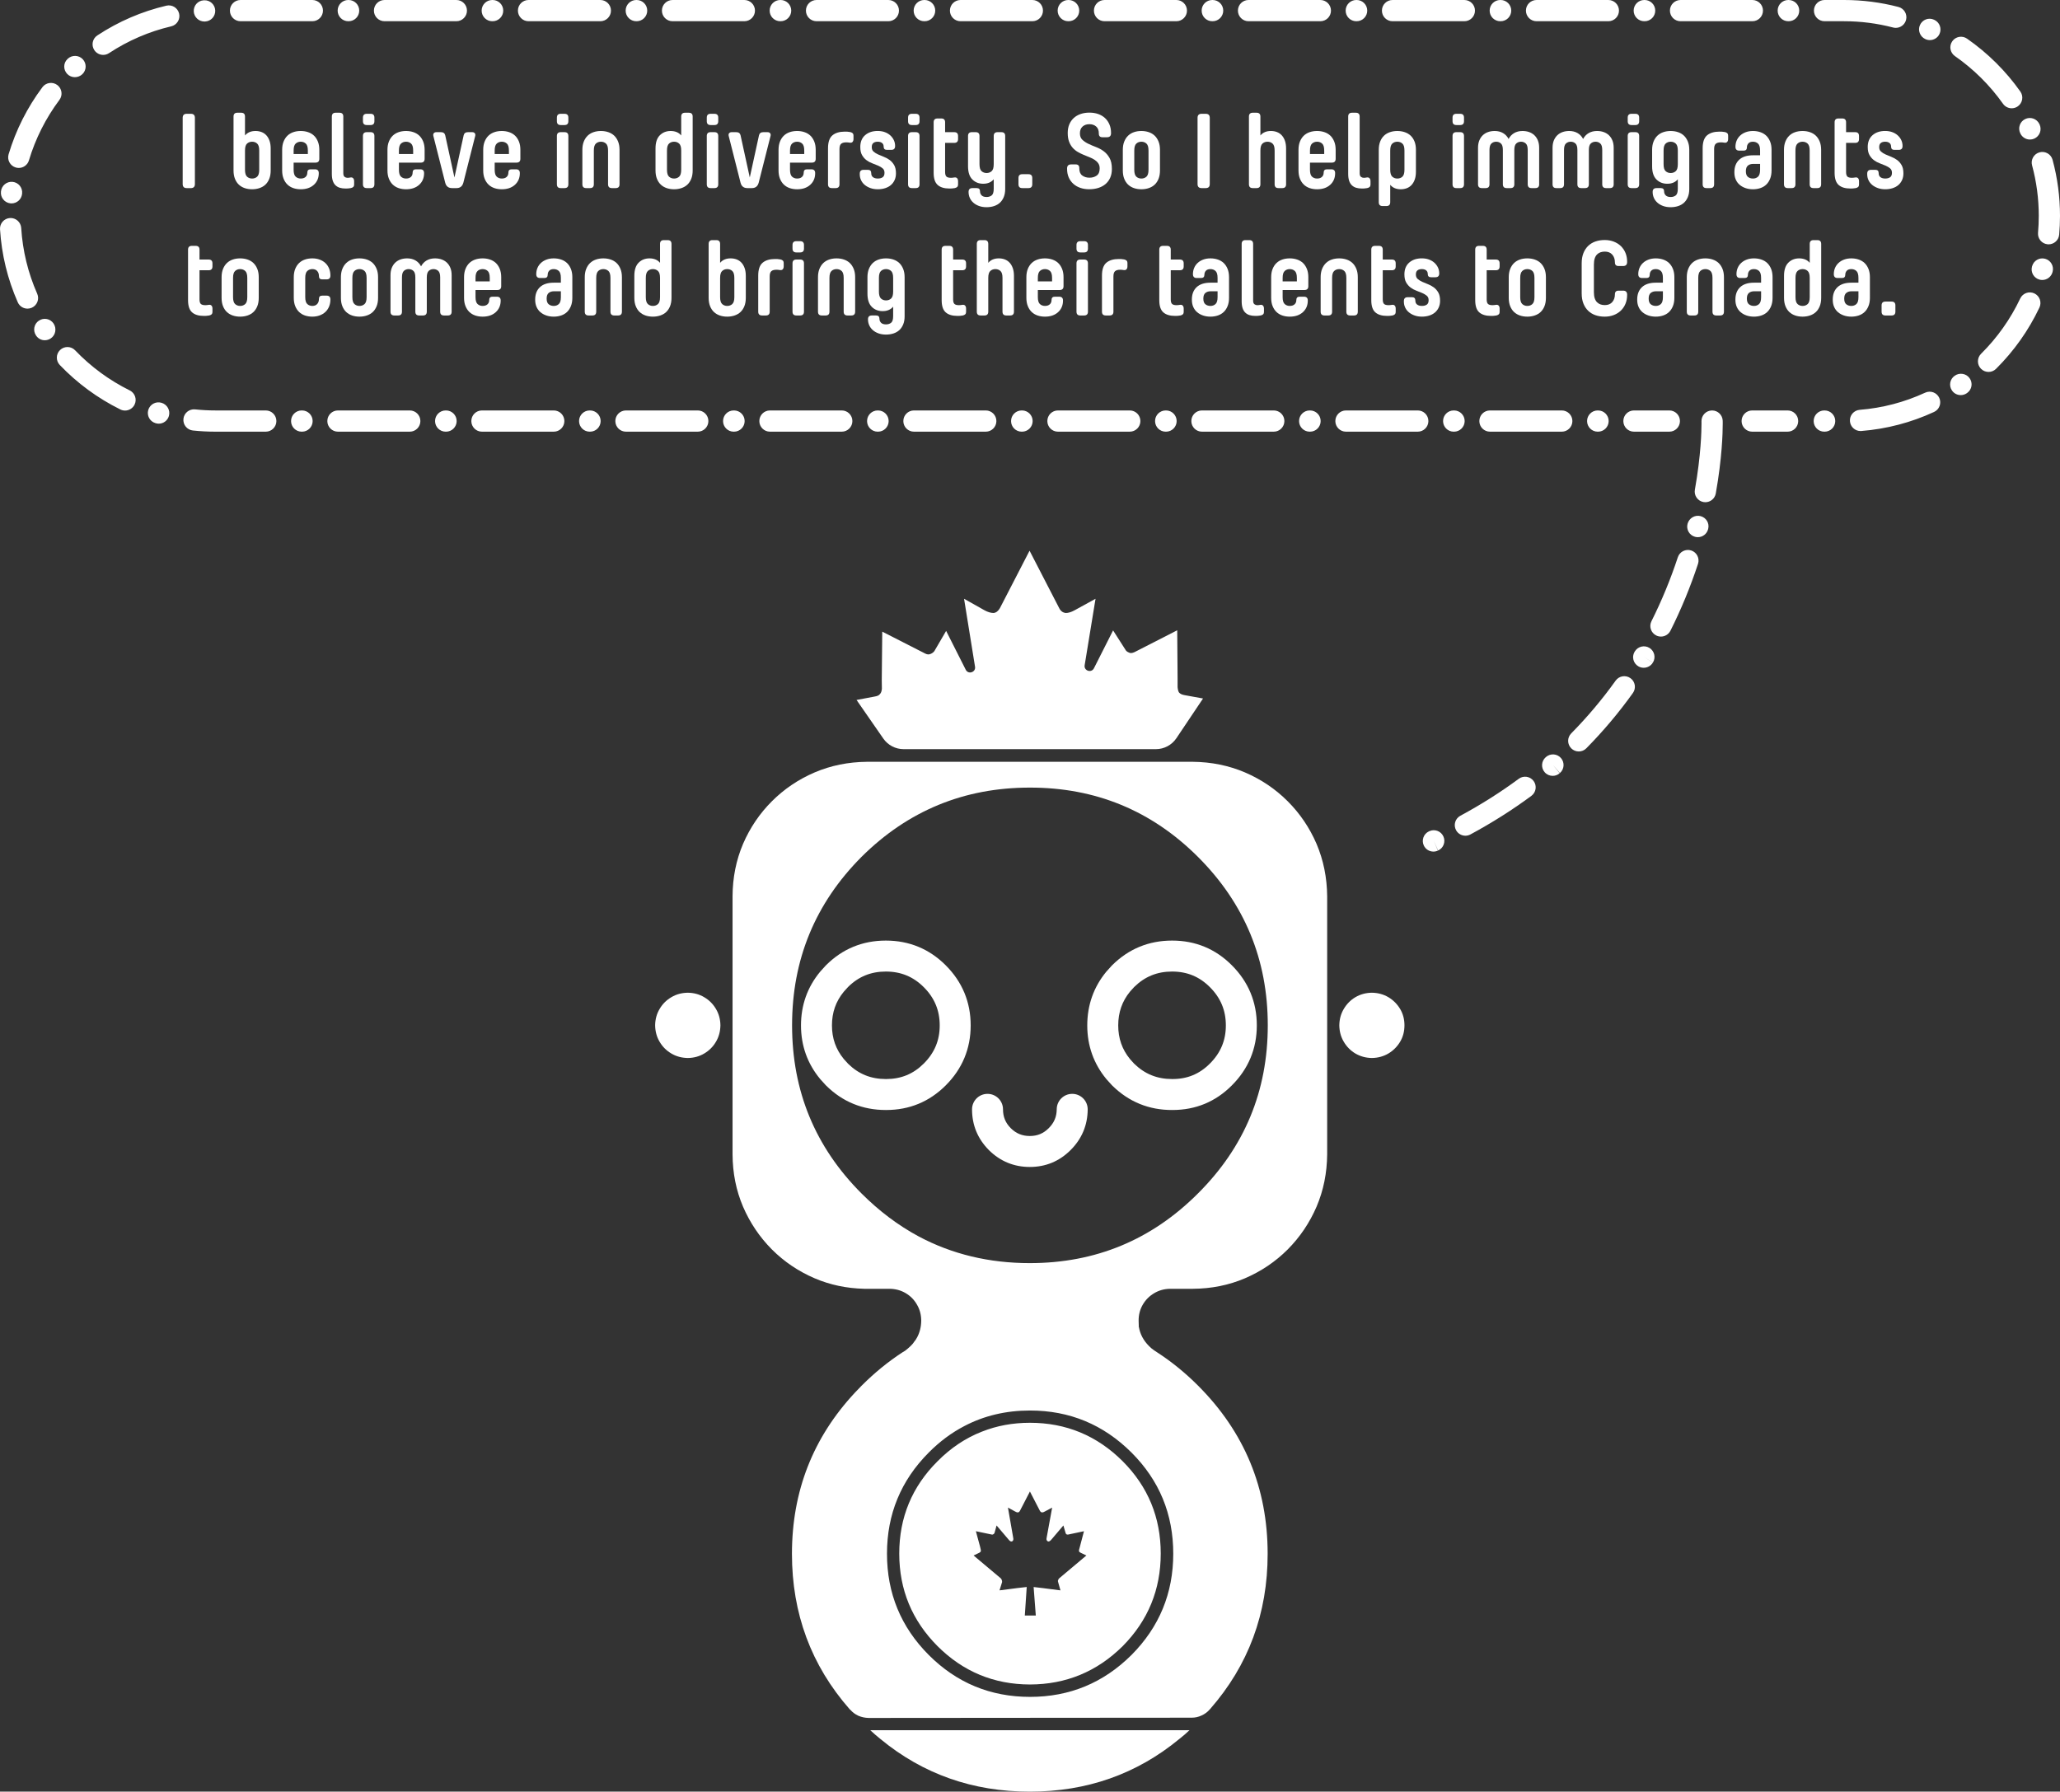 <!-- Generator: Adobe Illustrator 21.0.0, SVG Export Plug-In  -->
<svg version="1.1"
	 xmlns="http://www.w3.org/2000/svg" xmlns:xlink="http://www.w3.org/1999/xlink" xmlns:a="http://ns.adobe.com/AdobeSVGViewerExtensions/3.0/"
	 x="0px" y="0px" width="582.134px" height="506.356px" viewBox="0 0 582.134 506.356"
	 style="enable-background:new 0 0 582.134 506.356;" xml:space="preserve">
<rect x="0" y="0" width="582.134" height="506.356" fill="#333333" stroke="none"/>
<style type="text/css">
	.st0{fill:#FFFFFF;}
</style>
<defs>
</defs>
<g id="New_Symbol_8_copy">
	<g>
		<g>
			<g>
				<path class="st0" d="M194.377,280.564c-1.733,0.024-3.285,0.445-4.657,1.263c-1.396,0.818-2.503,1.925-3.321,3.321
					c-0.818,1.372-1.239,2.912-1.263,4.621c0.024,1.733,0.445,3.285,1.263,4.657c0.818,1.396,1.925,2.503,3.321,3.321
					c1.372,0.818,2.924,1.239,4.657,1.263c1.709-0.024,3.249-0.445,4.621-1.263c1.396-0.818,2.503-1.925,3.321-3.321
					c0.818-1.372,1.239-2.924,1.263-4.657c-0.024-1.709-0.445-3.249-1.263-4.621c-0.818-1.396-1.925-2.503-3.321-3.321
					C197.626,281.009,196.085,280.588,194.377,280.564 M333.245,491.484c0.987-0.77,1.949-1.6,2.888-2.491h-90.209
					c0.963,0.89,1.937,1.733,2.924,2.527c12.009,9.891,26.063,14.836,42.162,14.836
					C307.134,506.356,321.213,501.398,333.245,491.484 M379.739,294.425c0.818,1.396,1.913,2.503,3.285,3.321
					c1.396,0.818,2.948,1.239,4.657,1.263c1.709-0.024,3.261-0.445,4.657-1.263c1.372-0.818,2.479-1.925,3.321-3.321
					c0.818-1.372,1.227-2.924,1.227-4.657c0-1.709-0.409-3.249-1.227-4.621c-0.842-1.396-1.949-2.503-3.321-3.321
					c-1.396-0.818-2.948-1.239-4.657-1.263c-1.709,0.024-3.261,0.445-4.657,1.263c-1.372,0.818-2.467,1.925-3.285,3.321
					c-0.818,1.372-1.239,2.912-1.263,4.621C378.5,291.502,378.921,293.054,379.739,294.425 M351.8,218.295
					c-4.572-1.949-9.494-2.948-14.764-2.996h-92.013c-5.294,0.048-10.228,1.047-14.8,2.996c-4.596,1.973-8.627,4.693-12.093,8.158
					c-3.465,3.465-6.185,7.484-8.158,12.057c-1.949,4.596-2.936,9.53-2.96,14.8v72.918c0.024,5.294,1.011,10.228,2.96,14.8
					c1.973,4.572,4.693,8.603,8.158,12.093c3.465,3.465,7.496,6.185,12.093,8.158c4.332,1.853,9,2.84,14.006,2.96
					c0.265,0,0.529,0,0.794,0h6.389c1.661,0.024,3.165,0.433,4.512,1.227c1.348,0.794,2.406,1.865,3.177,3.213
					c0.794,1.324,1.203,2.816,1.227,4.476c0,0.048,0,0.096,0,0.144c-0.024,1.733-0.421,3.309-1.191,4.729
					c-0.024,0.024-0.048,0.06-0.072,0.108c-0.12,0.217-0.241,0.421-0.361,0.614c-0.072,0.096-0.144,0.18-0.217,0.253
					c-0.12,0.193-0.241,0.361-0.361,0.505c-0.072,0.072-0.132,0.156-0.181,0.253c-0.217,0.217-0.433,0.445-0.65,0.686
					c-0.265,0.241-0.517,0.469-0.758,0.686c-0.265,0.217-0.517,0.421-0.758,0.614c-0.241,0.12-0.481,0.265-0.722,0.433
					c-4.067,2.647-7.917,5.788-11.551,9.422c-0.65,0.65-1.275,1.3-1.877,1.949c-11.888,12.73-17.832,27.928-17.832,45.592
					c0,16.894,5.439,31.538,16.316,43.931c0.024,0.048,0.072,0.084,0.144,0.108c0.65,0.746,1.42,1.324,2.31,1.733
					c0.914,0.385,1.877,0.59,2.888,0.614l91.291-0.072c0.987,0,1.913-0.205,2.78-0.614c0.915-0.409,1.685-0.975,2.31-1.697
					l0.108-0.108c10.853-12.394,16.28-27.025,16.28-43.895c0-18.578-6.558-34.425-19.673-47.541
					c-3.61-3.61-7.436-6.726-11.479-9.349c-0.337-0.241-0.662-0.457-0.975-0.65c-0.505-0.337-0.975-0.734-1.408-1.191
					c-1.564-1.564-2.515-3.357-2.852-5.379h-0.036c0-0.048,0-0.229,0-0.541c0-0.289-0.012-0.674-0.036-1.155
					c-0.024-1.685,0.361-3.213,1.155-4.584c0.794-1.372,1.865-2.455,3.213-3.249c1.348-0.818,2.864-1.239,4.548-1.263h6.353
					c5.27-0.024,10.192-1.011,14.764-2.96c4.596-1.973,8.627-4.693,12.093-8.158c3.465-3.489,6.185-7.52,8.158-12.093
					c1.949-4.572,2.948-9.506,2.996-14.8V253.31c-0.048-5.27-1.047-10.204-2.996-14.8c-1.973-4.572-4.693-8.591-8.158-12.057
					C360.427,222.988,356.396,220.268,351.8,218.295 M358.261,289.769c0,18.578-6.57,34.413-19.709,47.505
					c-13.116,13.14-28.962,19.709-47.541,19.709c-11.503,0-21.972-2.515-31.405-7.544c-5.776-3.104-11.166-7.159-16.172-12.165
					c-13.067-13.091-19.601-28.926-19.601-47.505c0-18.578,6.534-34.437,19.601-47.577c13.14-13.067,28.999-19.601,47.577-19.601
					c18.578-0.024,34.425,6.51,47.541,19.601C351.691,255.331,358.261,271.19,358.261,289.769 M319.745,410.516
					c7.869,7.869,11.804,17.399,11.804,28.59c0,11.166-3.935,20.708-11.804,28.626c-7.942,7.893-17.495,11.84-28.662,11.84
					c-11.19,0-20.732-3.947-28.626-11.84c-7.869-7.893-11.804-17.435-11.804-28.626c0-11.166,3.935-20.696,11.804-28.59
					c3.08-3.104,6.425-5.595,10.035-7.472c5.583-2.936,11.78-4.404,18.59-4.404C302.249,398.64,311.803,402.599,319.745,410.516
					 M328.011,439.07c0-10.204-3.586-18.903-10.757-26.099c-7.268-7.244-16.003-10.865-26.207-10.865
					c-4.837,0-9.349,0.83-13.537,2.491c-4.596,1.781-8.784,4.572-12.562,8.375c-7.22,7.195-10.829,15.895-10.829,26.099
					s3.61,18.927,10.829,26.171c7.22,7.196,15.919,10.805,26.099,10.829c10.204-0.024,18.939-3.634,26.207-10.829
					C324.425,457.997,328.011,449.273,328.011,439.07 M301.335,433.583c0.12,0.12,0.301,0.156,0.541,0.108l4.44-0.939l-1.155,4.404
					c-0.096,0.313-0.168,0.578-0.217,0.794c-0.048,0.241-0.048,0.421,0,0.541c0.072,0.12,0.229,0.241,0.469,0.361l1.588,0.758
					l-7.689,6.462c-0.144,0.12-0.241,0.289-0.289,0.505c-0.096,0.168-0.096,0.361,0,0.578l0.65,2.31
					c-0.89-0.12-1.745-0.229-2.563-0.325c-0.866-0.096-1.709-0.205-2.527-0.325c-0.818-0.096-1.648-0.193-2.491-0.289l0.614,8.05
					h-3.104l0.541-8.05c-0.024,0-0.048,0-0.072,0c-0.866,0.096-1.721,0.193-2.563,0.289c-0.818,0.12-1.648,0.229-2.491,0.325
					c-0.818,0.096-1.672,0.205-2.563,0.325l0.722-2.31c0.024-0.217,0-0.409-0.072-0.578c-0.072-0.217-0.169-0.385-0.289-0.505
					l-7.689-6.462l1.588-0.758c0.217-0.12,0.361-0.241,0.433-0.361c0.048-0.12,0.048-0.301,0-0.541
					c-0.048-0.217-0.108-0.481-0.18-0.794l-1.191-4.404l4.476,0.939c0.193,0.048,0.361,0.012,0.505-0.108
					c0.144-0.096,0.241-0.217,0.289-0.361l0.578-2.094l3.501,4.115c0.12,0.144,0.265,0.265,0.433,0.361
					c0.168,0.072,0.325,0.072,0.469,0c0.144-0.048,0.241-0.168,0.289-0.361c0.072-0.193,0.06-0.481-0.036-0.866l-1.444-8.303
					l1.985,1.083c0.313,0.193,0.59,0.289,0.83,0.289c0.241-0.048,0.433-0.205,0.578-0.469l2.816-5.451l2.816,5.451
					c0.144,0.265,0.349,0.421,0.614,0.469c0.241,0,0.517-0.096,0.83-0.289l2.022-1.083l-1.516,8.303
					c-0.096,0.385-0.108,0.674-0.036,0.866c0.072,0.193,0.181,0.313,0.325,0.361c0.144,0.072,0.289,0.072,0.433,0
					c0.169-0.096,0.325-0.217,0.469-0.361l3.501-4.115l0.614,2.094C301.142,433.366,301.214,433.486,301.335,433.583"/>
			</g>
		</g>
		<g id="Layer0_0_1_STROKES_1_">
			<g>
				<path class="st0" d="M291.011,329.808c-4.475,0-8.364-1.604-11.56-4.766c-3.172-3.204-4.763-7.069-4.763-11.521
					c0-2.417,1.959-4.375,4.375-4.375c2.416,0,4.375,1.958,4.375,4.375c0,2.122,0.699,3.817,2.2,5.334
					c1.509,1.493,3.227,2.203,5.373,2.203c2.138,0,3.839-0.705,5.354-2.22c1.523-1.523,2.24-3.224,2.256-5.35
					c0.018-2.405,1.973-4.343,4.374-4.343c0.011,0,0.022,0,0.033,0c2.416,0.018,4.36,1.991,4.343,4.407
					c-0.033,4.447-1.654,8.307-4.819,11.472C299.377,328.2,295.494,329.808,291.011,329.808z M331.329,313.709
					c-6.613,0.042-12.354-2.301-17.04-6.929c-0.032-0.031-0.063-0.063-0.094-0.096c-0.533-0.559-1.047-1.127-1.527-1.688
					c-0.018-0.022-0.037-0.044-0.055-0.066c-3.56-4.325-5.365-9.414-5.365-15.126c0-5.736,1.805-10.837,5.365-15.162
					c0.019-0.022,0.037-0.045,0.056-0.067c0.479-0.559,0.992-1.126,1.524-1.684c0.028-0.03,0.057-0.059,0.086-0.088
					c4.658-4.629,10.359-6.975,16.945-6.975c6.597,0,12.28,2.353,16.893,6.994c4.673,4.674,7.047,10.391,7.047,16.982
					c0,6.568-2.374,12.273-7.057,16.955C343.528,311.368,337.88,313.709,331.329,313.709z M320.482,300.599
					c2.992,2.933,6.507,4.36,10.741,4.36c4.237,0.034,7.741-1.412,10.686-4.376c3.034-3.033,4.504-6.556,4.504-10.777
					c0-4.246-1.47-7.78-4.494-10.805c-2.96-2.978-6.455-4.422-10.696-4.422c-4.231,0-7.743,1.436-10.735,4.39
					c-0.401,0.423-0.787,0.849-1.147,1.269c-2.25,2.747-3.344,5.878-3.344,9.568c0,3.666,1.094,6.785,3.344,9.532
					C319.7,299.755,320.083,300.179,320.482,300.599z M250.433,313.709c-0.042,0-0.083,0-0.124,0
					c-6.566,0-12.255-2.334-16.889-6.938c-0.055-0.055-0.109-0.111-0.161-0.168l-1.373-1.518c-0.042-0.046-0.082-0.093-0.122-0.14
					c-3.591-4.328-5.412-9.421-5.412-15.139c0-5.742,1.821-10.848,5.412-15.176c0.04-0.048,0.081-0.096,0.123-0.142l1.369-1.514
					c0.05-0.055,0.1-0.108,0.153-0.161c4.635-4.635,10.328-6.985,16.919-6.985c6.591,0,12.284,2.35,16.919,6.985
					c4.683,4.684,7.057,10.4,7.057,16.992c0,6.568-2.374,12.273-7.057,16.955C262.636,311.371,256.979,313.709,250.433,313.709z
					 M239.665,300.641c2.96,2.905,6.45,4.318,10.663,4.318c0.028,0,0.056,0,0.084,0c4.219,0,7.697-1.435,10.648-4.386
					c3.024-3.024,4.494-6.546,4.494-10.768c0-4.246-1.47-7.78-4.494-10.805c-2.976-2.975-6.486-4.422-10.732-4.422
					c-4.21,0-7.698,1.423-10.658,4.349l-1.228,1.357c-2.247,2.737-3.34,5.852-3.34,9.52c0,3.644,1.093,6.746,3.34,9.484
					L239.665,300.641z"/>
			</g>
		</g>
		<g>
			<path class="st0" d="M255.347,211.725h71.293c2.328,0,4.503-1.16,5.8-3.094l7.528-11.223l-5.203-0.943
				c-0.722-0.116-1.245-0.361-1.571-0.733c-0.209-0.279-0.349-0.792-0.419-1.536c0-0.629,0-1.443,0-2.444l-0.105-13.619
				l-12.082,6.181c-0.675,0.303-1.199,0.338-1.571,0.105c-0.489-0.186-0.827-0.466-1.013-0.838l-3.457-5.413l-5.409,10.698
				c-0.721,1.426-2.883,0.72-2.625-0.856l3.075-18.782l-5.971,3.282c-0.908,0.489-1.711,0.733-2.409,0.733
				c-0.838-0.07-1.467-0.524-1.886-1.362l-8.381-16.238l-8.381,16.238c-0.489,0.838-1.082,1.292-1.781,1.362
				c-0.768,0-1.606-0.244-2.514-0.733l-5.832-3.282l3.101,19.204c0.254,1.576-1.907,2.277-2.626,0.852l-5.539-10.977l-3.317,5.692
				c-0.256,0.349-0.605,0.617-1.048,0.803c-0.489,0.233-1.013,0.198-1.571-0.105l-12.117-6.181l-0.139,13.654
				c0.023,1.024,0.035,1.851,0.035,2.479c-0.07,0.722-0.245,1.211-0.524,1.467c-0.233,0.372-0.722,0.617-1.467,0.733l-5.168,0.978
				l7.555,10.894C250.913,210.603,253.057,211.725,255.347,211.725z"/>
		</g>
	</g>
</g>
<g>
	<path class="st0" d="M52.766,32.161h1.17c0.76,0,1.14,0.38,1.14,1.14v18.721c0,0.76-0.38,1.14-1.14,1.14h-1.17
		c-0.761,0-1.14-0.38-1.14-1.14V33.301C51.626,32.541,52.005,32.161,52.766,32.161z"/>
	<path class="st0" d="M69.234,38.281c0.7-0.84,1.69-1.26,2.97-1.26c0.62,0,1.19,0.1,1.71,0.3c0.52,0.2,0.97,0.505,1.35,0.915
		s0.68,0.925,0.9,1.545c0.22,0.62,0.33,1.35,0.33,2.189v6.21c0,0.9-0.135,1.686-0.405,2.355c-0.27,0.67-0.635,1.22-1.095,1.65
		c-0.46,0.43-1.015,0.755-1.665,0.975s-1.345,0.33-2.085,0.33c-0.76,0-1.46-0.11-2.1-0.33s-1.19-0.545-1.65-0.975
		c-0.46-0.431-0.825-0.98-1.095-1.65c-0.27-0.67-0.405-1.455-0.405-2.355V32.941c0-0.721,0.36-1.08,1.08-1.08h1.08
		c0.72,0,1.08,0.359,1.08,1.08V38.281z M69.234,47.971c0,0.96,0.195,1.616,0.585,1.966s0.865,0.524,1.425,0.524
		s1.035-0.175,1.425-0.524c0.39-0.35,0.585-1.006,0.585-1.966v-5.43c0-0.96-0.195-1.614-0.585-1.965
		c-0.39-0.35-0.865-0.525-1.425-0.525s-1.035,0.176-1.425,0.525c-0.39,0.351-0.585,1.005-0.585,1.965V47.971z"/>
	<path class="st0" d="M86.845,48.781c0-0.62,0.31-0.93,0.93-0.93h1.23c0.72,0,1.08,0.359,1.08,1.079c0,1.36-0.465,2.461-1.395,3.301
		s-2.165,1.26-3.705,1.26c-0.76,0-1.46-0.11-2.1-0.33c-0.641-0.22-1.19-0.55-1.65-0.99c-0.46-0.439-0.825-0.994-1.095-1.665
		c-0.271-0.67-0.405-1.444-0.405-2.325v-5.85c0-0.88,0.135-1.654,0.405-2.325c0.27-0.67,0.635-1.225,1.095-1.665
		c0.46-0.439,1.01-0.77,1.65-0.989c0.64-0.221,1.339-0.33,2.1-0.33c0.74,0,1.435,0.109,2.085,0.33c0.65,0.22,1.205,0.55,1.665,0.989
		c0.46,0.44,0.825,0.995,1.095,1.665c0.27,0.671,0.405,1.445,0.405,2.325v2.55c0,0.721-0.36,1.08-1.08,1.08h-6.18v2.01
		c0,0.96,0.195,1.616,0.585,1.966c0.39,0.35,0.865,0.524,1.425,0.524c0.58,0,1.035-0.149,1.365-0.45
		C86.68,49.711,86.845,49.302,86.845,48.781z M82.975,43.531h4.02v-0.99c0-0.96-0.194-1.614-0.585-1.965
		c-0.39-0.35-0.865-0.525-1.425-0.525c-0.56,0-1.035,0.176-1.425,0.525c-0.39,0.351-0.585,1.005-0.585,1.965V43.531z"/>
	<path class="st0" d="M98.154,50.251c0.159,0,0.294-0.005,0.405-0.015c0.11-0.01,0.255-0.035,0.435-0.075
		c0.36-0.06,0.63,0.011,0.81,0.21c0.18,0.2,0.271,0.48,0.271,0.84v0.87c0,0.36-0.085,0.615-0.255,0.765
		c-0.17,0.15-0.405,0.256-0.705,0.315c-0.28,0.06-0.545,0.095-0.795,0.105c-0.251,0.01-0.485,0.015-0.705,0.015
		c-0.581,0-1.105-0.07-1.575-0.21c-0.47-0.14-0.875-0.37-1.215-0.69c-0.341-0.319-0.601-0.744-0.78-1.274s-0.27-1.175-0.27-1.936
		V32.941c0-0.721,0.36-1.08,1.08-1.08h1.08c0.72,0,1.08,0.359,1.08,1.08v15.989c0,0.521,0.12,0.87,0.36,1.051
		C97.614,50.161,97.874,50.251,98.154,50.251z"/>
	<path class="st0" d="M102.564,33.241c0-0.72,0.36-1.08,1.08-1.08h1.08c0.72,0,1.08,0.36,1.08,1.08v1.02
		c0,0.721-0.36,1.08-1.08,1.08h-1.08c-0.72,0-1.08-0.359-1.08-1.08V33.241z M102.564,38.431c0-0.72,0.36-1.079,1.08-1.079h1.08
		c0.72,0,1.08,0.359,1.08,1.079v13.65c0,0.72-0.36,1.08-1.08,1.08h-1.08c-0.72,0-1.08-0.36-1.08-1.08V38.431z"/>
	<path class="st0" d="M116.604,48.781c0-0.62,0.31-0.93,0.93-0.93h1.23c0.72,0,1.08,0.359,1.08,1.079
		c0,1.36-0.465,2.461-1.395,3.301s-2.165,1.26-3.705,1.26c-0.76,0-1.46-0.11-2.1-0.33c-0.641-0.22-1.19-0.55-1.65-0.99
		c-0.46-0.439-0.825-0.994-1.095-1.665c-0.271-0.67-0.405-1.444-0.405-2.325v-5.85c0-0.88,0.135-1.654,0.405-2.325
		c0.27-0.67,0.635-1.225,1.095-1.665c0.46-0.439,1.01-0.77,1.65-0.989c0.64-0.221,1.339-0.33,2.1-0.33
		c0.74,0,1.435,0.109,2.085,0.33c0.65,0.22,1.205,0.55,1.665,0.989c0.46,0.44,0.825,0.995,1.095,1.665
		c0.27,0.671,0.405,1.445,0.405,2.325v2.55c0,0.721-0.36,1.08-1.08,1.08h-6.18v2.01c0,0.96,0.195,1.616,0.585,1.966
		c0.39,0.35,0.865,0.524,1.425,0.524c0.58,0,1.035-0.149,1.365-0.45C116.439,49.711,116.604,49.302,116.604,48.781z M112.733,43.531
		h4.02v-0.99c0-0.96-0.194-1.614-0.585-1.965c-0.39-0.35-0.865-0.525-1.425-0.525c-0.56,0-1.035,0.176-1.425,0.525
		c-0.39,0.351-0.585,1.005-0.585,1.965V43.531z"/>
	<path class="st0" d="M122.482,38.491c-0.1-0.34-0.07-0.615,0.09-0.825c0.16-0.21,0.41-0.314,0.75-0.314h1.26
		c0.68,0,1.09,0.29,1.229,0.869l2.61,11.94l2.61-11.94c0.14-0.579,0.55-0.869,1.23-0.869h1.17c0.34,0,0.59,0.104,0.75,0.314
		s0.19,0.485,0.09,0.825l-3.33,13.14c-0.281,1.021-0.92,1.53-1.92,1.53h-1.29c-1.02,0-1.66-0.51-1.92-1.53L122.482,38.491z"/>
	<path class="st0" d="M143.663,48.781c0-0.62,0.31-0.93,0.93-0.93h1.229c0.721,0,1.08,0.359,1.08,1.079
		c0,1.36-0.465,2.461-1.395,3.301c-0.93,0.84-2.165,1.26-3.705,1.26c-0.761,0-1.46-0.11-2.1-0.33s-1.19-0.55-1.65-0.99
		c-0.46-0.439-0.825-0.994-1.095-1.665c-0.27-0.67-0.405-1.444-0.405-2.325v-5.85c0-0.88,0.135-1.654,0.405-2.325
		c0.27-0.67,0.635-1.225,1.095-1.665c0.46-0.439,1.01-0.77,1.65-0.989c0.64-0.221,1.339-0.33,2.1-0.33
		c0.739,0,1.435,0.109,2.085,0.33c0.649,0.22,1.205,0.55,1.665,0.989c0.46,0.44,0.825,0.995,1.095,1.665
		c0.271,0.671,0.405,1.445,0.405,2.325v2.55c0,0.721-0.36,1.08-1.08,1.08h-6.18v2.01c0,0.96,0.194,1.616,0.585,1.966
		c0.39,0.35,0.864,0.524,1.425,0.524c0.58,0,1.035-0.149,1.365-0.45C143.498,49.711,143.663,49.302,143.663,48.781z M139.793,43.531
		h4.02v-0.99c0-0.96-0.195-1.614-0.585-1.965c-0.39-0.35-0.865-0.525-1.425-0.525c-0.561,0-1.035,0.176-1.425,0.525
		c-0.391,0.351-0.585,1.005-0.585,1.965V43.531z"/>
	<path class="st0" d="M157.372,33.241c0-0.72,0.359-1.08,1.08-1.08h1.08c0.72,0,1.08,0.36,1.08,1.08v1.02
		c0,0.721-0.36,1.08-1.08,1.08h-1.08c-0.72,0-1.08-0.359-1.08-1.08V33.241z M157.372,38.431c0-0.72,0.359-1.079,1.08-1.079h1.08
		c0.72,0,1.08,0.359,1.08,1.079v13.65c0,0.72-0.36,1.08-1.08,1.08h-1.08c-0.72,0-1.08-0.36-1.08-1.08V38.431z"/>
	<path class="st0" d="M173.991,53.161h-1.08c-0.72,0-1.08-0.36-1.08-1.08v-9.54c0-0.96-0.195-1.614-0.585-1.965
		c-0.39-0.35-0.865-0.525-1.425-0.525c-0.56,0-1.035,0.176-1.425,0.525c-0.39,0.351-0.585,1.005-0.585,1.965v9.54
		c0,0.72-0.36,1.08-1.08,1.08h-1.08c-0.72,0-1.08-0.36-1.08-1.08v-9.75c0-0.88,0.135-1.654,0.405-2.325
		c0.27-0.67,0.635-1.225,1.095-1.665c0.459-0.439,1.01-0.77,1.65-0.989c0.64-0.221,1.34-0.33,2.1-0.33
		c0.74,0,1.435,0.109,2.085,0.33c0.649,0.22,1.205,0.55,1.665,0.989c0.459,0.44,0.825,0.995,1.095,1.665
		c0.27,0.671,0.405,1.445,0.405,2.325v9.75C175.071,52.801,174.711,53.161,173.991,53.161z"/>
	<path class="st0" d="M185.241,41.971c0-1.68,0.405-2.925,1.215-3.734c0.81-0.811,1.835-1.215,3.075-1.215
		c0.6,0,1.155,0.1,1.665,0.3c0.51,0.2,0.945,0.521,1.305,0.96v-5.34c0-0.721,0.36-1.08,1.08-1.08h1.08c0.72,0,1.08,0.359,1.08,1.08
		v15.239c0,0.9-0.135,1.686-0.405,2.355s-0.635,1.22-1.095,1.65c-0.46,0.43-1.016,0.755-1.665,0.975
		c-0.65,0.22-1.345,0.33-2.085,0.33c-0.76,0-1.46-0.11-2.1-0.33c-0.64-0.22-1.19-0.545-1.65-0.975
		c-0.46-0.431-0.825-0.98-1.095-1.65s-0.405-1.455-0.405-2.355V41.971z M188.481,47.971c0,0.96,0.195,1.616,0.585,1.966
		c0.39,0.35,0.865,0.524,1.425,0.524c0.56,0,1.035-0.175,1.425-0.524s0.585-1.006,0.585-1.966v-5.43c0-0.96-0.195-1.614-0.585-1.965
		c-0.39-0.35-0.865-0.525-1.425-0.525c-0.56,0-1.035,0.176-1.425,0.525c-0.39,0.351-0.585,1.005-0.585,1.965V47.971z"/>
	<path class="st0" d="M199.73,33.241c0-0.72,0.36-1.08,1.08-1.08h1.08c0.72,0,1.08,0.36,1.08,1.08v1.02c0,0.721-0.36,1.08-1.08,1.08
		h-1.08c-0.72,0-1.08-0.359-1.08-1.08V33.241z M199.73,38.431c0-0.72,0.36-1.079,1.08-1.079h1.08c0.72,0,1.08,0.359,1.08,1.079
		v13.65c0,0.72-0.36,1.08-1.08,1.08h-1.08c-0.72,0-1.08-0.36-1.08-1.08V38.431z"/>
	<path class="st0" d="M205.94,38.491c-0.1-0.34-0.07-0.615,0.09-0.825c0.16-0.21,0.41-0.314,0.75-0.314h1.26
		c0.68,0,1.09,0.29,1.23,0.869l2.61,11.94l2.61-11.94c0.14-0.579,0.55-0.869,1.23-0.869h1.17c0.34,0,0.589,0.104,0.75,0.314
		c0.16,0.21,0.19,0.485,0.09,0.825l-3.33,13.14c-0.28,1.021-0.92,1.53-1.92,1.53h-1.29c-1.02,0-1.66-0.51-1.92-1.53L205.94,38.491z"
		/>
	<path class="st0" d="M227.12,48.781c0-0.62,0.31-0.93,0.93-0.93h1.23c0.72,0,1.08,0.359,1.08,1.079c0,1.36-0.465,2.461-1.395,3.301
		c-0.93,0.84-2.166,1.26-3.705,1.26c-0.76,0-1.46-0.11-2.1-0.33c-0.64-0.22-1.19-0.55-1.65-0.99
		c-0.46-0.439-0.825-0.994-1.095-1.665c-0.27-0.67-0.405-1.444-0.405-2.325v-5.85c0-0.88,0.135-1.654,0.405-2.325
		c0.27-0.67,0.635-1.225,1.095-1.665c0.46-0.439,1.01-0.77,1.65-0.989c0.64-0.221,1.34-0.33,2.1-0.33c0.74,0,1.435,0.109,2.085,0.33
		c0.649,0.22,1.205,0.55,1.665,0.989c0.46,0.44,0.825,0.995,1.095,1.665c0.27,0.671,0.405,1.445,0.405,2.325v2.55
		c0,0.721-0.36,1.08-1.08,1.08h-6.18v2.01c0,0.96,0.195,1.616,0.585,1.966c0.39,0.35,0.865,0.524,1.425,0.524
		c0.58,0,1.035-0.149,1.365-0.45C226.955,49.711,227.12,49.302,227.12,48.781z M223.25,43.531h4.02v-0.99
		c0-0.96-0.195-1.614-0.585-1.965c-0.39-0.35-0.865-0.525-1.425-0.525c-0.56,0-1.035,0.176-1.425,0.525
		c-0.39,0.351-0.585,1.005-0.585,1.965V43.531z"/>
	<path class="st0" d="M239.179,40.231c-0.7,0-1.2,0.14-1.5,0.42c-0.3,0.28-0.45,0.77-0.45,1.47v9.96c0,0.72-0.36,1.08-1.08,1.08
		h-1.08c-0.72,0-1.08-0.36-1.08-1.08v-10.2c0-1.72,0.415-2.93,1.245-3.63c0.83-0.699,1.995-1.05,3.495-1.05
		c0.22,0,0.455,0.005,0.705,0.015c0.25,0.011,0.525,0.045,0.825,0.105c0.28,0.06,0.505,0.165,0.675,0.314
		c0.17,0.15,0.255,0.405,0.255,0.766v0.87c0,0.359-0.09,0.64-0.27,0.84c-0.18,0.2-0.45,0.27-0.81,0.21
		C239.749,40.261,239.439,40.231,239.179,40.231z"/>
	<path class="st0" d="M249.709,41.431c0-0.439-0.15-0.779-0.45-1.02c-0.3-0.24-0.71-0.36-1.23-0.36s-0.93,0.12-1.23,0.36
		c-0.3,0.24-0.45,0.62-0.45,1.14v0.061c0,0.521,0.169,0.93,0.51,1.229c0.34,0.301,0.76,0.565,1.26,0.795
		c0.5,0.23,1.05,0.461,1.65,0.69c0.6,0.23,1.15,0.53,1.65,0.9c0.5,0.37,0.919,0.85,1.26,1.439c0.34,0.59,0.51,1.365,0.51,2.325
		c0,0.72-0.13,1.36-0.39,1.92c-0.26,0.561-0.615,1.03-1.065,1.41s-0.99,0.67-1.62,0.87c-0.63,0.199-1.315,0.3-2.055,0.3
		c-0.761,0-1.451-0.11-2.07-0.33c-0.62-0.22-1.155-0.515-1.605-0.885c-0.45-0.37-0.8-0.814-1.05-1.335
		c-0.25-0.521-0.375-1.08-0.375-1.681v-0.18c0-0.72,0.36-1.08,1.08-1.08h1.23c0.62,0,0.93,0.311,0.93,0.93
		c0,0.521,0.17,0.905,0.51,1.155c0.34,0.251,0.79,0.375,1.35,0.375c0.56,0,1.015-0.12,1.365-0.359c0.35-0.24,0.525-0.65,0.525-1.23
		v-0.06c0-0.521-0.17-0.925-0.51-1.216c-0.34-0.289-0.76-0.544-1.26-0.765c-0.5-0.22-1.05-0.439-1.65-0.66
		c-0.6-0.22-1.15-0.515-1.65-0.885c-0.5-0.37-0.92-0.845-1.26-1.425s-0.51-1.351-0.51-2.311c0-1.439,0.455-2.555,1.365-3.345
		c0.91-0.79,2.095-1.185,3.555-1.185c0.74,0,1.41,0.109,2.01,0.33c0.6,0.22,1.115,0.524,1.545,0.915
		c0.43,0.39,0.765,0.84,1.005,1.35c0.24,0.51,0.36,1.064,0.36,1.665c0,0.72-0.36,1.08-1.08,1.08h-1.23
		C250.019,42.361,249.709,42.052,249.709,41.431z"/>
	<path class="st0" d="M256.609,33.241c0-0.72,0.36-1.08,1.08-1.08h1.08c0.72,0,1.08,0.36,1.08,1.08v1.02
		c0,0.721-0.36,1.08-1.08,1.08h-1.08c-0.72,0-1.08-0.359-1.08-1.08V33.241z M256.609,38.431c0-0.72,0.36-1.079,1.08-1.079h1.08
		c0.72,0,1.08,0.359,1.08,1.079v13.65c0,0.72-0.36,1.08-1.08,1.08h-1.08c-0.72,0-1.08-0.36-1.08-1.08V38.431z"/>
	<path class="st0" d="M269.809,53.161c-0.3,0.06-0.575,0.095-0.825,0.105c-0.25,0.01-0.485,0.015-0.705,0.015
		c-1.44,0-2.54-0.335-3.3-1.005c-0.76-0.67-1.14-1.815-1.14-3.436V34.562c0-0.721,0.36-1.08,1.08-1.08h1.08
		c0.72,0,1.08,0.359,1.08,1.08v2.79h2.58c0.72,0,1.08,0.359,1.08,1.079v0.87c0,0.721-0.36,1.08-1.08,1.08h-2.58v8.221
		c0,0.62,0.12,1.05,0.36,1.29c0.24,0.239,0.67,0.359,1.29,0.359c0.26,0,0.57-0.03,0.93-0.09c0.36-0.06,0.63,0.011,0.81,0.21
		c0.18,0.2,0.27,0.48,0.27,0.84v0.87c0,0.36-0.085,0.615-0.255,0.765C270.314,52.996,270.088,53.102,269.809,53.161z"/>
	<path class="st0" d="M280.818,38.431c0-0.72,0.36-1.079,1.08-1.079h1.08c0.72,0,1.08,0.359,1.08,1.079v14.971
		c0,0.88-0.135,1.645-0.405,2.295c-0.27,0.649-0.635,1.185-1.095,1.604s-1.015,0.735-1.665,0.945s-1.345,0.315-2.085,0.315
		c-0.8,0-1.515-0.115-2.145-0.346c-0.63-0.229-1.165-0.54-1.605-0.93s-0.775-0.845-1.005-1.365c-0.23-0.521-0.345-1.08-0.345-1.68
		c0-0.72,0.36-1.08,1.08-1.08h1.23c0.62,0,0.93,0.31,0.93,0.93c0,0.44,0.15,0.815,0.45,1.125c0.3,0.311,0.77,0.465,1.41,0.465
		c0.56,0,1.035-0.149,1.425-0.449c0.39-0.301,0.585-0.931,0.585-1.891v-2.67c-0.7,0.84-1.69,1.26-2.97,1.26
		c-1.24,0-2.265-0.404-3.075-1.215c-0.81-0.81-1.215-2.055-1.215-3.734v-8.551c0-0.72,0.36-1.079,1.08-1.079h1.08
		c0.72,0,1.08,0.359,1.08,1.079v7.98c0,0.96,0.195,1.615,0.585,1.965c0.39,0.351,0.865,0.525,1.425,0.525s1.035-0.175,1.425-0.525
		c0.39-0.35,0.585-1.005,0.585-1.965V38.431z"/>
	<path class="st0" d="M291.708,52.081c0,0.72-0.36,1.08-1.08,1.08h-1.74c-0.72,0-1.08-0.36-1.08-1.08v-1.77
		c0-0.721,0.36-1.08,1.08-1.08h1.74c0.72,0,1.08,0.359,1.08,1.08V52.081z"/>
	<path class="st0" d="M304.997,47.581c0,0.94,0.279,1.615,0.84,2.025c0.56,0.41,1.24,0.614,2.04,0.614s1.479-0.199,2.04-0.6
		c0.56-0.399,0.84-1.069,0.84-2.01v-0.03c0-0.56-0.131-1.029-0.391-1.41c-0.26-0.38-0.6-0.709-1.02-0.99
		c-0.42-0.279-0.9-0.524-1.439-0.734c-0.541-0.21-1.096-0.436-1.666-0.675c-0.569-0.24-1.125-0.515-1.664-0.825
		c-0.54-0.31-1.021-0.7-1.44-1.17s-0.761-1.045-1.021-1.726c-0.26-0.68-0.389-1.5-0.389-2.46v-0.029c0-0.9,0.149-1.705,0.449-2.415
		c0.301-0.71,0.721-1.31,1.26-1.801c0.541-0.489,1.186-0.864,1.936-1.125c0.75-0.259,1.574-0.39,2.475-0.39s1.725,0.131,2.475,0.39
		c0.75,0.261,1.396,0.641,1.936,1.141s0.96,1.105,1.26,1.814c0.301,0.711,0.45,1.516,0.45,2.415v0.061c0,0.76-0.38,1.14-1.14,1.14
		h-1.29c-0.681,0-1.021-0.34-1.021-1.02v-0.091c0-0.84-0.25-1.479-0.75-1.92c-0.5-0.439-1.14-0.659-1.92-0.659
		c-0.779,0-1.42,0.22-1.92,0.659c-0.5,0.44-0.75,1.08-0.75,1.92v0.03c0,0.761,0.225,1.355,0.676,1.785
		c0.449,0.431,1.004,0.806,1.664,1.125c0.66,0.32,1.385,0.63,2.176,0.93c0.789,0.301,1.515,0.69,2.174,1.17
		c0.66,0.48,1.216,1.115,1.666,1.905c0.449,0.79,0.675,1.825,0.675,3.105v0.029c0,0.921-0.155,1.735-0.466,2.445
		c-0.31,0.71-0.75,1.311-1.319,1.8c-0.569,0.49-1.25,0.86-2.04,1.11s-1.655,0.375-2.595,0.375c-0.9,0-1.73-0.131-2.49-0.39
		c-0.761-0.26-1.421-0.641-1.979-1.141c-0.561-0.499-0.996-1.104-1.306-1.814s-0.465-1.516-0.465-2.415v-0.12
		c0-0.76,0.38-1.141,1.14-1.141h1.291c0.68,0,1.02,0.341,1.02,1.021V47.581z"/>
	<path class="st0" d="M327.797,48.181c0,0.9-0.136,1.686-0.405,2.355s-0.635,1.22-1.095,1.65c-0.46,0.43-1.016,0.755-1.665,0.975
		c-0.65,0.22-1.346,0.33-2.085,0.33c-0.761,0-1.46-0.11-2.101-0.33c-0.64-0.22-1.189-0.545-1.649-0.975
		c-0.46-0.431-0.825-0.98-1.095-1.65c-0.271-0.67-0.405-1.455-0.405-2.355v-5.85c0-0.88,0.135-1.654,0.405-2.325
		c0.27-0.67,0.635-1.225,1.095-1.665c0.46-0.439,1.01-0.77,1.649-0.989c0.641-0.221,1.34-0.33,2.101-0.33
		c0.739,0,1.435,0.109,2.085,0.33c0.649,0.22,1.205,0.55,1.665,0.989c0.46,0.44,0.825,0.995,1.095,1.665
		c0.27,0.671,0.405,1.445,0.405,2.325V48.181z M324.557,42.541c0-0.96-0.194-1.614-0.585-1.965c-0.391-0.35-0.865-0.525-1.425-0.525
		s-1.035,0.176-1.425,0.525c-0.391,0.351-0.586,1.005-0.586,1.965v5.43c0,0.96,0.195,1.616,0.586,1.966
		c0.39,0.35,0.865,0.524,1.425,0.524s1.034-0.175,1.425-0.524s0.585-1.006,0.585-1.966V42.541z"/>
	<path class="st0" d="M339.556,32.161h1.17c0.76,0,1.141,0.38,1.141,1.14v18.721c0,0.76-0.381,1.14-1.141,1.14h-1.17
		c-0.76,0-1.14-0.38-1.14-1.14V33.301C338.416,32.541,338.796,32.161,339.556,32.161z"/>
	<path class="st0" d="M356.176,52.081c0,0.72-0.36,1.08-1.08,1.08h-1.08c-0.72,0-1.08-0.36-1.08-1.08v-19.14
		c0-0.721,0.36-1.08,1.08-1.08h1.08c0.72,0,1.08,0.359,1.08,1.08v5.34c0.7-0.84,1.69-1.26,2.97-1.26c0.62,0,1.189,0.1,1.711,0.3
		c0.52,0.2,0.969,0.505,1.35,0.915c0.379,0.41,0.68,0.925,0.9,1.545c0.219,0.62,0.329,1.35,0.329,2.189v10.11
		c0,0.72-0.36,1.08-1.079,1.08h-1.08c-0.721,0-1.08-0.36-1.08-1.08v-9.54c0-0.96-0.195-1.614-0.586-1.965
		c-0.39-0.35-0.865-0.525-1.425-0.525s-1.034,0.176-1.425,0.525c-0.391,0.351-0.585,1.005-0.585,1.965V52.081z"/>
	<path class="st0" d="M374.056,48.781c0-0.62,0.31-0.93,0.93-0.93h1.23c0.719,0,1.08,0.359,1.08,1.079
		c0,1.36-0.466,2.461-1.396,3.301c-0.931,0.84-2.165,1.26-3.705,1.26c-0.761,0-1.46-0.11-2.101-0.33
		c-0.64-0.22-1.189-0.55-1.649-0.99c-0.46-0.439-0.825-0.994-1.095-1.665c-0.271-0.67-0.405-1.444-0.405-2.325v-5.85
		c0-0.88,0.135-1.654,0.405-2.325c0.27-0.67,0.635-1.225,1.095-1.665c0.46-0.439,1.01-0.77,1.649-0.989
		c0.641-0.221,1.34-0.33,2.101-0.33c0.739,0,1.435,0.109,2.085,0.33c0.649,0.22,1.205,0.55,1.665,0.989
		c0.46,0.44,0.825,0.995,1.095,1.665c0.27,0.671,0.405,1.445,0.405,2.325v2.55c0,0.721-0.36,1.08-1.08,1.08h-6.181v2.01
		c0,0.96,0.195,1.616,0.586,1.966c0.39,0.35,0.865,0.524,1.425,0.524c0.579,0,1.034-0.149,1.364-0.45
		C373.89,49.711,374.056,49.302,374.056,48.781z M370.185,43.531h4.021v-0.99c0-0.96-0.194-1.614-0.585-1.965
		c-0.391-0.35-0.865-0.525-1.425-0.525s-1.035,0.176-1.425,0.525c-0.391,0.351-0.586,1.005-0.586,1.965V43.531z"/>
	<path class="st0" d="M385.365,50.251c0.159,0,0.295-0.005,0.405-0.015c0.109-0.01,0.255-0.035,0.435-0.075
		c0.36-0.06,0.63,0.011,0.81,0.21c0.181,0.2,0.271,0.48,0.271,0.84v0.87c0,0.36-0.085,0.615-0.255,0.765
		c-0.17,0.15-0.405,0.256-0.705,0.315c-0.28,0.06-0.545,0.095-0.795,0.105c-0.25,0.01-0.485,0.015-0.705,0.015
		c-0.58,0-1.105-0.07-1.575-0.21s-0.875-0.37-1.215-0.69c-0.341-0.319-0.601-0.744-0.78-1.274s-0.27-1.175-0.27-1.936V32.941
		c0-0.721,0.359-1.08,1.08-1.08h1.08c0.72,0,1.08,0.359,1.08,1.08v15.989c0,0.521,0.119,0.87,0.359,1.051
		C384.825,50.161,385.085,50.251,385.365,50.251z"/>
	<path class="st0" d="M400.124,48.541c0,0.84-0.109,1.57-0.33,2.19c-0.22,0.62-0.52,1.135-0.899,1.545s-0.83,0.715-1.351,0.915
		c-0.52,0.199-1.09,0.3-1.709,0.3c-1.281,0-2.271-0.42-2.971-1.26v4.92c0,0.72-0.359,1.08-1.08,1.08h-1.08
		c-0.72,0-1.08-0.36-1.08-1.08v-14.82c0-0.9,0.136-1.685,0.406-2.354c0.27-0.67,0.634-1.22,1.094-1.65
		c0.461-0.43,1.01-0.755,1.65-0.975c0.641-0.221,1.34-0.33,2.1-0.33c0.74,0,1.436,0.109,2.086,0.33
		c0.649,0.22,1.204,0.545,1.664,0.975c0.461,0.431,0.826,0.98,1.096,1.65s0.404,1.454,0.404,2.354V48.541z M396.885,42.541
		c0-0.96-0.195-1.614-0.585-1.965c-0.391-0.35-0.865-0.525-1.426-0.525c-0.56,0-1.035,0.176-1.424,0.525
		c-0.391,0.351-0.586,1.005-0.586,1.965v5.43c0,0.96,0.195,1.616,0.586,1.966c0.389,0.35,0.864,0.524,1.424,0.524
		c0.561,0,1.035-0.175,1.426-0.524c0.39-0.35,0.585-1.006,0.585-1.966V42.541z"/>
	<path class="st0" d="M410.474,33.241c0-0.72,0.36-1.08,1.08-1.08h1.08c0.721,0,1.08,0.36,1.08,1.08v1.02
		c0,0.721-0.359,1.08-1.08,1.08h-1.08c-0.72,0-1.08-0.359-1.08-1.08V33.241z M410.474,38.431c0-0.72,0.36-1.079,1.08-1.079h1.08
		c0.721,0,1.08,0.359,1.08,1.079v13.65c0,0.72-0.359,1.08-1.08,1.08h-1.08c-0.72,0-1.08-0.36-1.08-1.08V38.431z"/>
	<path class="st0" d="M434.953,52.081c0,0.72-0.36,1.08-1.08,1.08h-1.08c-0.72,0-1.079-0.36-1.079-1.08v-9.689
		c0-0.9-0.186-1.516-0.556-1.846s-0.815-0.495-1.335-0.495c-0.521,0-0.965,0.165-1.335,0.495s-0.556,0.945-0.556,1.846v9.689
		c0,0.72-0.359,1.08-1.08,1.08h-1.079c-0.72,0-1.08-0.36-1.08-1.08v-9.689c0-0.9-0.186-1.516-0.556-1.846
		c-0.369-0.33-0.814-0.495-1.334-0.495c-0.521,0-0.966,0.165-1.336,0.495s-0.555,0.945-0.555,1.846v9.689
		c0,0.72-0.359,1.08-1.08,1.08h-1.08c-0.72,0-1.08-0.36-1.08-1.08v-10.29c0-0.8,0.12-1.495,0.36-2.085s0.569-1.085,0.99-1.485
		c0.42-0.399,0.915-0.699,1.485-0.899c0.569-0.2,1.194-0.3,1.875-0.3c0.899,0,1.684,0.194,2.354,0.585
		c0.67,0.39,1.194,0.944,1.575,1.665c0.379-0.721,0.904-1.275,1.574-1.665c0.67-0.391,1.455-0.585,2.355-0.585
		c0.68,0,1.305,0.1,1.875,0.3s1.064,0.5,1.484,0.899c0.421,0.4,0.75,0.896,0.99,1.485s0.36,1.285,0.36,2.085V52.081z"/>
	<path class="st0" d="M456.013,52.081c0,0.72-0.359,1.08-1.08,1.08h-1.08c-0.719,0-1.079-0.36-1.079-1.08v-9.689
		c0-0.9-0.186-1.516-0.556-1.846c-0.369-0.33-0.814-0.495-1.334-0.495c-0.521,0-0.966,0.165-1.336,0.495s-0.555,0.945-0.555,1.846
		v9.689c0,0.72-0.359,1.08-1.08,1.08h-1.08c-0.72,0-1.08-0.36-1.08-1.08v-9.689c0-0.9-0.186-1.516-0.555-1.846
		c-0.37-0.33-0.814-0.495-1.335-0.495s-0.966,0.165-1.335,0.495c-0.371,0.33-0.555,0.945-0.555,1.846v9.689
		c0,0.72-0.36,1.08-1.08,1.08h-1.08c-0.721,0-1.08-0.36-1.08-1.08v-10.29c0-0.8,0.119-1.495,0.359-2.085s0.57-1.085,0.99-1.485
		c0.42-0.399,0.915-0.699,1.485-0.899c0.569-0.2,1.194-0.3,1.875-0.3c0.899,0,1.685,0.194,2.354,0.585
		c0.67,0.39,1.195,0.944,1.575,1.665c0.38-0.721,0.905-1.275,1.575-1.665c0.67-0.391,1.455-0.585,2.355-0.585
		c0.68,0,1.305,0.1,1.875,0.3c0.569,0.2,1.064,0.5,1.484,0.899c0.42,0.4,0.75,0.896,0.99,1.485s0.359,1.285,0.359,2.085V52.081z"/>
	<path class="st0" d="M459.974,33.241c0-0.72,0.359-1.08,1.08-1.08h1.08c0.72,0,1.08,0.36,1.08,1.08v1.02
		c0,0.721-0.36,1.08-1.08,1.08h-1.08c-0.721,0-1.08-0.359-1.08-1.08V33.241z M459.974,38.431c0-0.72,0.359-1.079,1.08-1.079h1.08
		c0.72,0,1.08,0.359,1.08,1.079v13.65c0,0.72-0.36,1.08-1.08,1.08h-1.08c-0.721,0-1.08-0.36-1.08-1.08V38.431z"/>
	<path class="st0" d="M474.133,50.671c-0.7,0.84-1.69,1.26-2.97,1.26c-1.24,0-2.266-0.404-3.075-1.215
		c-0.81-0.81-1.216-2.055-1.216-3.734v-4.65c0-0.88,0.136-1.654,0.406-2.325c0.27-0.67,0.635-1.225,1.094-1.665
		c0.461-0.439,1.01-0.77,1.65-0.989c0.641-0.221,1.34-0.33,2.1-0.33c0.74,0,1.436,0.109,2.086,0.33
		c0.649,0.22,1.205,0.55,1.664,0.989c0.461,0.44,0.826,0.995,1.096,1.665c0.27,0.671,0.404,1.445,0.404,2.325v11.07
		c0,0.88-0.135,1.645-0.404,2.295c-0.27,0.649-0.635,1.185-1.096,1.604c-0.459,0.42-1.015,0.735-1.664,0.945
		c-0.65,0.21-1.346,0.315-2.086,0.315c-0.799,0-1.514-0.115-2.145-0.346c-0.63-0.229-1.165-0.54-1.605-0.93
		c-0.439-0.39-0.775-0.845-1.004-1.365c-0.23-0.521-0.346-1.08-0.346-1.68c0-0.72,0.36-1.08,1.08-1.08h1.23
		c0.619,0,0.93,0.31,0.93,0.93c0,0.44,0.15,0.815,0.45,1.125c0.3,0.311,0.77,0.465,1.409,0.465c0.561,0,1.035-0.149,1.426-0.449
		c0.39-0.301,0.585-0.931,0.585-1.891V50.671z M474.133,42.541c0-0.96-0.195-1.614-0.585-1.965c-0.391-0.35-0.865-0.525-1.426-0.525
		c-0.56,0-1.034,0.176-1.424,0.525c-0.391,0.351-0.586,1.005-0.586,1.965v3.87c0,0.96,0.195,1.615,0.586,1.965
		c0.39,0.351,0.864,0.525,1.424,0.525c0.561,0,1.035-0.175,1.426-0.525c0.39-0.35,0.585-1.005,0.585-1.965V42.541z"/>
	<path class="st0" d="M486.343,40.231c-0.701,0-1.201,0.14-1.5,0.42c-0.301,0.28-0.451,0.77-0.451,1.47v9.96
		c0,0.72-0.359,1.08-1.08,1.08h-1.079c-0.72,0-1.08-0.36-1.08-1.08v-10.2c0-1.72,0.415-2.93,1.245-3.63
		c0.83-0.699,1.994-1.05,3.494-1.05c0.221,0,0.455,0.005,0.705,0.015c0.25,0.011,0.525,0.045,0.826,0.105
		c0.279,0.06,0.504,0.165,0.674,0.314c0.17,0.15,0.256,0.405,0.256,0.766v0.87c0,0.359-0.09,0.64-0.271,0.84
		c-0.18,0.2-0.45,0.27-0.81,0.21C486.912,40.261,486.603,40.231,486.343,40.231z"/>
	<path class="st0" d="M500.622,48.181c0,0.881-0.135,1.655-0.405,2.325c-0.271,0.671-0.635,1.226-1.095,1.665
		c-0.461,0.44-1.016,0.771-1.665,0.99c-0.65,0.22-1.345,0.33-2.085,0.33c-0.76,0-1.461-0.11-2.1-0.33
		c-0.641-0.22-1.195-0.529-1.666-0.93c-0.47-0.4-0.835-0.896-1.094-1.485c-0.261-0.59-0.391-1.265-0.391-2.025v-0.06
		c0-1.5,0.449-2.67,1.35-3.51s2.2-1.26,3.9-1.26h2.01v-1.351c0-0.96-0.195-1.614-0.585-1.965c-0.39-0.35-0.865-0.525-1.425-0.525
		c-0.58,0-1.01,0.155-1.29,0.466c-0.28,0.31-0.42,0.685-0.42,1.125c0,0.62-0.311,0.93-0.931,0.93h-1.229
		c-0.72,0-1.08-0.36-1.08-1.08c0-0.64,0.114-1.23,0.345-1.771s0.561-1.009,0.99-1.409s0.949-0.715,1.561-0.945
		c0.609-0.229,1.295-0.345,2.055-0.345c0.74,0,1.435,0.109,2.085,0.33c0.649,0.22,1.204,0.55,1.665,0.989
		c0.46,0.44,0.824,0.995,1.095,1.665c0.271,0.671,0.405,1.445,0.405,2.325V48.181z M495.372,50.461c0.56,0,1.035-0.175,1.425-0.524
		s0.585-1.006,0.585-1.966v-1.649h-2.01c-0.561,0-1.035,0.155-1.426,0.465c-0.389,0.311-0.584,0.845-0.584,1.605
		c0,0.76,0.195,1.295,0.584,1.604C494.337,50.307,494.812,50.461,495.372,50.461z"/>
	<path class="st0" d="M513.552,53.161h-1.08c-0.721,0-1.08-0.36-1.08-1.08v-9.54c0-0.96-0.195-1.614-0.585-1.965
		c-0.39-0.35-0.865-0.525-1.425-0.525c-0.561,0-1.035,0.176-1.426,0.525c-0.389,0.351-0.584,1.005-0.584,1.965v9.54
		c0,0.72-0.36,1.08-1.08,1.08h-1.08c-0.721,0-1.08-0.36-1.08-1.08v-9.75c0-0.88,0.135-1.654,0.404-2.325
		c0.271-0.67,0.635-1.225,1.096-1.665c0.459-0.439,1.01-0.77,1.65-0.989c0.639-0.221,1.34-0.33,2.1-0.33
		c0.74,0,1.435,0.109,2.085,0.33c0.649,0.22,1.204,0.55,1.665,0.989c0.459,0.44,0.824,0.995,1.095,1.665
		c0.271,0.671,0.405,1.445,0.405,2.325v9.75C514.632,52.801,514.272,53.161,513.552,53.161z"/>
	<path class="st0" d="M524.411,53.161c-0.3,0.06-0.574,0.095-0.824,0.105c-0.251,0.01-0.485,0.015-0.705,0.015
		c-1.44,0-2.541-0.335-3.301-1.005s-1.14-1.815-1.14-3.436V34.562c0-0.721,0.36-1.08,1.08-1.08h1.08c0.72,0,1.08,0.359,1.08,1.08
		v2.79h2.58c0.72,0,1.079,0.359,1.079,1.079v0.87c0,0.721-0.359,1.08-1.079,1.08h-2.58v8.221c0,0.62,0.12,1.05,0.36,1.29
		c0.239,0.239,0.67,0.359,1.289,0.359c0.26,0,0.57-0.03,0.931-0.09s0.63,0.011,0.81,0.21c0.18,0.2,0.27,0.48,0.27,0.84v0.87
		c0,0.36-0.084,0.615-0.254,0.765C524.917,52.996,524.691,53.102,524.411,53.161z"/>
	<path class="st0" d="M534.401,41.431c0-0.439-0.15-0.779-0.45-1.02s-0.71-0.36-1.229-0.36c-0.521,0-0.93,0.12-1.23,0.36
		c-0.3,0.24-0.449,0.62-0.449,1.14v0.061c0,0.521,0.169,0.93,0.51,1.229c0.34,0.301,0.76,0.565,1.26,0.795
		c0.5,0.23,1.05,0.461,1.65,0.69c0.6,0.23,1.149,0.53,1.649,0.9c0.499,0.37,0.919,0.85,1.26,1.439
		c0.34,0.59,0.511,1.365,0.511,2.325c0,0.72-0.131,1.36-0.391,1.92c-0.26,0.561-0.615,1.03-1.064,1.41
		c-0.451,0.38-0.99,0.67-1.621,0.87c-0.629,0.199-1.314,0.3-2.055,0.3c-0.76,0-1.45-0.11-2.07-0.33
		c-0.619-0.22-1.154-0.515-1.604-0.885s-0.8-0.814-1.05-1.335s-0.375-1.08-0.375-1.681v-0.18c0-0.72,0.359-1.08,1.08-1.08h1.23
		c0.619,0,0.93,0.311,0.93,0.93c0,0.521,0.17,0.905,0.51,1.155c0.34,0.251,0.789,0.375,1.35,0.375s1.016-0.12,1.365-0.359
		c0.35-0.24,0.525-0.65,0.525-1.23v-0.06c0-0.521-0.17-0.925-0.51-1.216c-0.341-0.289-0.761-0.544-1.261-0.765
		c-0.5-0.22-1.05-0.439-1.649-0.66c-0.601-0.22-1.15-0.515-1.65-0.885s-0.92-0.845-1.26-1.425s-0.51-1.351-0.51-2.311
		c0-1.439,0.454-2.555,1.365-3.345c0.909-0.79,2.094-1.185,3.555-1.185c0.739,0,1.41,0.109,2.01,0.33
		c0.6,0.22,1.115,0.524,1.545,0.915c0.43,0.39,0.766,0.84,1.005,1.35c0.24,0.51,0.36,1.064,0.36,1.665c0,0.72-0.36,1.08-1.08,1.08
		h-1.23C534.711,42.361,534.401,42.052,534.401,41.431z"/>
	<path class="st0" d="M59.11,89.161c-0.3,0.06-0.575,0.095-0.825,0.105c-0.25,0.01-0.485,0.015-0.705,0.015
		c-1.44,0-2.54-0.335-3.3-1.005c-0.76-0.67-1.14-1.815-1.14-3.436V70.562c0-0.721,0.36-1.08,1.08-1.08h1.08
		c0.72,0,1.08,0.359,1.08,1.08v2.79h2.58c0.72,0,1.08,0.359,1.08,1.079v0.87c0,0.721-0.36,1.08-1.08,1.08h-2.58v8.221
		c0,0.62,0.12,1.05,0.36,1.29c0.24,0.239,0.67,0.359,1.29,0.359c0.26,0,0.57-0.03,0.93-0.09c0.36-0.06,0.63,0.011,0.811,0.21
		c0.18,0.2,0.27,0.48,0.27,0.84v0.87c0,0.36-0.085,0.615-0.255,0.765C59.615,88.996,59.39,89.102,59.11,89.161z"/>
	<path class="st0" d="M73.12,84.181c0,0.9-0.135,1.686-0.405,2.355c-0.27,0.67-0.635,1.22-1.095,1.65
		c-0.46,0.43-1.016,0.755-1.665,0.975c-0.65,0.22-1.346,0.33-2.085,0.33c-0.761,0-1.46-0.11-2.1-0.33s-1.19-0.545-1.65-0.975
		c-0.46-0.431-0.825-0.98-1.095-1.65s-0.405-1.455-0.405-2.355v-5.85c0-0.88,0.135-1.654,0.405-2.325
		c0.27-0.67,0.635-1.225,1.095-1.665c0.46-0.439,1.01-0.77,1.65-0.989c0.64-0.221,1.339-0.33,2.1-0.33
		c0.739,0,1.435,0.109,2.085,0.33c0.649,0.22,1.205,0.55,1.665,0.989c0.46,0.44,0.825,0.995,1.095,1.665
		c0.271,0.671,0.405,1.445,0.405,2.325V84.181z M69.88,78.541c0-0.96-0.195-1.614-0.585-1.965c-0.39-0.35-0.865-0.525-1.425-0.525
		c-0.561,0-1.035,0.176-1.425,0.525c-0.391,0.351-0.585,1.005-0.585,1.965v5.43c0,0.96,0.194,1.616,0.585,1.966
		c0.39,0.35,0.864,0.524,1.425,0.524c0.56,0,1.035-0.175,1.425-0.524c0.39-0.35,0.585-1.006,0.585-1.966V78.541z"/>
	<path class="st0" d="M86.259,83.971c0,0.96,0.195,1.616,0.585,1.966s0.865,0.524,1.425,0.524c0.58,0,1.035-0.18,1.365-0.54
		c0.33-0.359,0.495-0.84,0.495-1.439c0-0.62,0.31-0.931,0.93-0.931h1.23c0.72,0,1.08,0.36,1.08,1.08c0,0.74-0.125,1.41-0.375,2.011
		c-0.25,0.6-0.6,1.109-1.05,1.529s-0.99,0.745-1.62,0.976c-0.63,0.229-1.315,0.345-2.055,0.345c-0.761,0-1.46-0.11-2.101-0.33
		s-1.19-0.55-1.649-0.99c-0.461-0.439-0.825-0.994-1.096-1.665c-0.27-0.67-0.404-1.444-0.404-2.325v-5.85
		c0-0.88,0.135-1.654,0.404-2.325c0.271-0.67,0.635-1.225,1.096-1.665c0.459-0.439,1.009-0.77,1.649-0.989
		c0.64-0.221,1.34-0.33,2.101-0.33c0.739,0,1.425,0.115,2.055,0.345c0.63,0.23,1.17,0.555,1.62,0.975s0.8,0.931,1.05,1.53
		s0.375,1.271,0.375,2.01c0,0.721-0.36,1.08-1.08,1.08h-1.23c-0.62,0-0.93-0.31-0.93-0.93c0-0.601-0.165-1.08-0.495-1.44
		c-0.33-0.359-0.785-0.54-1.365-0.54c-0.561,0-1.035,0.176-1.425,0.525c-0.39,0.351-0.585,1.005-0.585,1.965V83.971z"/>
	<path class="st0" d="M106.839,84.181c0,0.9-0.135,1.686-0.405,2.355c-0.27,0.67-0.635,1.22-1.095,1.65
		c-0.46,0.43-1.016,0.755-1.665,0.975c-0.65,0.22-1.346,0.33-2.085,0.33c-0.761,0-1.46-0.11-2.1-0.33s-1.19-0.545-1.65-0.975
		c-0.46-0.431-0.825-0.98-1.095-1.65s-0.405-1.455-0.405-2.355v-5.85c0-0.88,0.135-1.654,0.405-2.325
		c0.27-0.67,0.635-1.225,1.095-1.665c0.46-0.439,1.01-0.77,1.65-0.989c0.64-0.221,1.339-0.33,2.1-0.33
		c0.739,0,1.435,0.109,2.085,0.33c0.649,0.22,1.205,0.55,1.665,0.989c0.46,0.44,0.825,0.995,1.095,1.665
		c0.271,0.671,0.405,1.445,0.405,2.325V84.181z M103.599,78.541c0-0.96-0.195-1.614-0.585-1.965c-0.39-0.35-0.865-0.525-1.425-0.525
		c-0.561,0-1.035,0.176-1.425,0.525c-0.391,0.351-0.585,1.005-0.585,1.965v5.43c0,0.96,0.194,1.616,0.585,1.966
		c0.39,0.35,0.864,0.524,1.425,0.524c0.56,0,1.035-0.175,1.425-0.524c0.39-0.35,0.585-1.006,0.585-1.966V78.541z"/>
	<path class="st0" d="M127.628,88.081c0,0.72-0.36,1.08-1.08,1.08h-1.08c-0.72,0-1.08-0.36-1.08-1.08v-9.689
		c0-0.9-0.186-1.516-0.555-1.846c-0.371-0.33-0.815-0.495-1.335-0.495s-0.965,0.165-1.335,0.495
		c-0.371,0.33-0.555,0.945-0.555,1.846v9.689c0,0.72-0.36,1.08-1.08,1.08h-1.08c-0.72,0-1.08-0.36-1.08-1.08v-9.689
		c0-0.9-0.185-1.516-0.555-1.846s-0.815-0.495-1.335-0.495c-0.521,0-0.965,0.165-1.335,0.495s-0.555,0.945-0.555,1.846v9.689
		c0,0.72-0.36,1.08-1.08,1.08h-1.08c-0.72,0-1.08-0.36-1.08-1.08v-10.29c0-0.8,0.12-1.495,0.36-2.085s0.57-1.085,0.99-1.485
		c0.42-0.399,0.915-0.699,1.485-0.899c0.57-0.2,1.195-0.3,1.875-0.3c0.9,0,1.685,0.194,2.355,0.585
		c0.669,0.39,1.195,0.944,1.575,1.665c0.38-0.721,0.905-1.275,1.575-1.665c0.67-0.391,1.455-0.585,2.355-0.585
		c0.68,0,1.305,0.1,1.875,0.3s1.065,0.5,1.485,0.899c0.42,0.4,0.75,0.896,0.99,1.485s0.36,1.285,0.36,2.085V88.081z"/>
	<path class="st0" d="M138.248,84.781c0-0.62,0.31-0.93,0.93-0.93h1.23c0.72,0,1.08,0.359,1.08,1.079
		c0,1.36-0.465,2.461-1.395,3.301s-2.165,1.26-3.705,1.26c-0.761,0-1.46-0.11-2.101-0.33s-1.19-0.55-1.649-0.99
		c-0.461-0.439-0.825-0.994-1.096-1.665c-0.27-0.67-0.404-1.444-0.404-2.325v-5.85c0-0.88,0.135-1.654,0.404-2.325
		c0.271-0.67,0.635-1.225,1.096-1.665c0.459-0.439,1.009-0.77,1.649-0.989c0.64-0.221,1.34-0.33,2.101-0.33
		c0.739,0,1.435,0.109,2.085,0.33c0.649,0.22,1.204,0.55,1.665,0.989c0.459,0.44,0.825,0.995,1.095,1.665
		c0.27,0.671,0.405,1.445,0.405,2.325v2.55c0,0.721-0.36,1.08-1.08,1.08h-6.18v2.01c0,0.96,0.195,1.616,0.585,1.966
		s0.865,0.524,1.425,0.524c0.58,0,1.035-0.149,1.365-0.45C138.083,85.711,138.248,85.302,138.248,84.781z M134.378,79.531h4.02
		v-0.99c0-0.96-0.195-1.614-0.585-1.965c-0.39-0.35-0.865-0.525-1.425-0.525c-0.561,0-1.035,0.176-1.425,0.525
		c-0.39,0.351-0.585,1.005-0.585,1.965V79.531z"/>
	<path class="st0" d="M161.737,84.181c0,0.881-0.135,1.655-0.405,2.325c-0.27,0.671-0.635,1.226-1.095,1.665
		c-0.46,0.44-1.015,0.771-1.665,0.99s-1.345,0.33-2.085,0.33c-0.76,0-1.46-0.11-2.1-0.33c-0.641-0.22-1.195-0.529-1.665-0.93
		c-0.471-0.4-0.835-0.896-1.095-1.485c-0.26-0.59-0.39-1.265-0.39-2.025v-0.06c0-1.5,0.45-2.67,1.35-3.51s2.2-1.26,3.9-1.26h2.01
		v-1.351c0-0.96-0.195-1.614-0.585-1.965c-0.39-0.35-0.865-0.525-1.425-0.525c-0.58,0-1.01,0.155-1.29,0.466
		c-0.28,0.31-0.42,0.685-0.42,1.125c0,0.62-0.311,0.93-0.93,0.93h-1.23c-0.72,0-1.08-0.36-1.08-1.08c0-0.64,0.115-1.23,0.346-1.771
		c0.229-0.54,0.56-1.009,0.99-1.409c0.43-0.4,0.95-0.715,1.56-0.945c0.609-0.229,1.294-0.345,2.055-0.345
		c0.74,0,1.435,0.109,2.085,0.33c0.65,0.22,1.205,0.55,1.665,0.989c0.46,0.44,0.825,0.995,1.095,1.665
		c0.27,0.671,0.405,1.445,0.405,2.325V84.181z M156.487,86.461c0.56,0,1.035-0.175,1.425-0.524c0.391-0.35,0.585-1.006,0.585-1.966
		v-1.649h-2.01c-0.56,0-1.035,0.155-1.425,0.465c-0.39,0.311-0.585,0.845-0.585,1.605c0,0.76,0.195,1.295,0.585,1.604
		C155.452,86.307,155.927,86.461,156.487,86.461z"/>
	<path class="st0" d="M174.667,89.161h-1.08c-0.72,0-1.08-0.36-1.08-1.08v-9.54c0-0.96-0.194-1.614-0.585-1.965
		c-0.39-0.35-0.865-0.525-1.425-0.525s-1.035,0.176-1.425,0.525c-0.39,0.351-0.585,1.005-0.585,1.965v9.54
		c0,0.72-0.36,1.08-1.08,1.08h-1.08c-0.72,0-1.08-0.36-1.08-1.08v-9.75c0-0.88,0.135-1.654,0.405-2.325
		c0.27-0.67,0.635-1.225,1.095-1.665c0.46-0.439,1.01-0.77,1.65-0.989c0.64-0.221,1.34-0.33,2.1-0.33c0.74,0,1.435,0.109,2.085,0.33
		c0.649,0.22,1.205,0.55,1.665,0.989c0.46,0.44,0.825,0.995,1.095,1.665c0.271,0.671,0.405,1.445,0.405,2.325v9.75
		C175.747,88.801,175.387,89.161,174.667,89.161z"/>
	<path class="st0" d="M179.257,77.971c0-1.68,0.405-2.925,1.215-3.734c0.81-0.811,1.835-1.215,3.075-1.215
		c0.6,0,1.155,0.1,1.665,0.3c0.51,0.2,0.945,0.521,1.305,0.96v-5.34c0-0.721,0.36-1.08,1.08-1.08h1.08c0.72,0,1.08,0.359,1.08,1.08
		v15.239c0,0.9-0.135,1.686-0.405,2.355s-0.635,1.22-1.095,1.65c-0.46,0.43-1.016,0.755-1.665,0.975
		c-0.65,0.22-1.345,0.33-2.085,0.33c-0.76,0-1.46-0.11-2.1-0.33c-0.64-0.22-1.19-0.545-1.65-0.975
		c-0.46-0.431-0.825-0.98-1.095-1.65s-0.405-1.455-0.405-2.355V77.971z M182.497,83.971c0,0.96,0.195,1.616,0.585,1.966
		c0.39,0.35,0.865,0.524,1.425,0.524c0.56,0,1.035-0.175,1.425-0.524s0.585-1.006,0.585-1.966v-5.43c0-0.96-0.195-1.614-0.585-1.965
		c-0.39-0.35-0.865-0.525-1.425-0.525c-0.56,0-1.035,0.176-1.425,0.525c-0.39,0.351-0.585,1.005-0.585,1.965V83.971z"/>
	<path class="st0" d="M203.497,74.281c0.7-0.84,1.689-1.26,2.97-1.26c0.62,0,1.19,0.1,1.71,0.3s0.97,0.505,1.35,0.915
		s0.68,0.925,0.9,1.545s0.33,1.35,0.33,2.189v6.21c0,0.9-0.135,1.686-0.405,2.355s-0.635,1.22-1.095,1.65
		c-0.46,0.43-1.015,0.755-1.665,0.975s-1.345,0.33-2.085,0.33c-0.76,0-1.46-0.11-2.1-0.33s-1.19-0.545-1.65-0.975
		c-0.46-0.431-0.825-0.98-1.095-1.65s-0.405-1.455-0.405-2.355V68.941c0-0.721,0.36-1.08,1.08-1.08h1.08
		c0.72,0,1.08,0.359,1.08,1.08V74.281z M203.497,83.971c0,0.96,0.195,1.616,0.585,1.966c0.39,0.35,0.865,0.524,1.425,0.524
		c0.56,0,1.035-0.175,1.425-0.524c0.39-0.35,0.585-1.006,0.585-1.966v-5.43c0-0.96-0.195-1.614-0.585-1.965
		c-0.39-0.35-0.866-0.525-1.425-0.525c-0.56,0-1.035,0.176-1.425,0.525c-0.39,0.351-0.585,1.005-0.585,1.965V83.971z"/>
	<path class="st0" d="M219.456,76.231c-0.7,0-1.2,0.14-1.5,0.42c-0.3,0.28-0.45,0.77-0.45,1.47v9.96c0,0.72-0.36,1.08-1.08,1.08
		h-1.08c-0.72,0-1.08-0.36-1.08-1.08v-10.2c0-1.72,0.415-2.93,1.245-3.63c0.83-0.699,1.995-1.05,3.495-1.05
		c0.22,0,0.455,0.005,0.705,0.015c0.25,0.011,0.525,0.045,0.825,0.105c0.28,0.06,0.505,0.165,0.675,0.314
		c0.17,0.15,0.255,0.405,0.255,0.766v0.87c0,0.359-0.09,0.64-0.27,0.84c-0.18,0.2-0.45,0.27-0.81,0.21
		C220.026,76.261,219.716,76.231,219.456,76.231z"/>
	<path class="st0" d="M223.956,69.241c0-0.72,0.36-1.08,1.08-1.08h1.08c0.72,0,1.08,0.36,1.08,1.08v1.02
		c0,0.721-0.36,1.08-1.08,1.08h-1.08c-0.72,0-1.08-0.359-1.08-1.08V69.241z M223.956,74.431c0-0.72,0.36-1.079,1.08-1.079h1.08
		c0.72,0,1.08,0.359,1.08,1.079v13.65c0,0.72-0.36,1.08-1.08,1.08h-1.08c-0.72,0-1.08-0.36-1.08-1.08V74.431z"/>
	<path class="st0" d="M240.575,89.161h-1.08c-0.72,0-1.08-0.36-1.08-1.08v-9.54c0-0.96-0.195-1.614-0.585-1.965
		c-0.39-0.35-0.865-0.525-1.425-0.525c-0.56,0-1.035,0.176-1.425,0.525c-0.39,0.351-0.585,1.005-0.585,1.965v9.54
		c0,0.72-0.36,1.08-1.08,1.08h-1.08c-0.72,0-1.08-0.36-1.08-1.08v-9.75c0-0.88,0.135-1.654,0.405-2.325
		c0.27-0.67,0.635-1.225,1.095-1.665c0.459-0.439,1.01-0.77,1.65-0.989c0.64-0.221,1.34-0.33,2.1-0.33
		c0.74,0,1.435,0.109,2.085,0.33c0.649,0.22,1.205,0.55,1.665,0.989c0.459,0.44,0.825,0.995,1.095,1.665
		c0.27,0.671,0.405,1.445,0.405,2.325v9.75C241.655,88.801,241.295,89.161,240.575,89.161z"/>
	<path class="st0" d="M252.395,86.671c-0.7,0.84-1.69,1.26-2.97,1.26c-1.24,0-2.265-0.404-3.075-1.215
		c-0.81-0.81-1.215-2.055-1.215-3.734v-4.65c0-0.88,0.135-1.654,0.405-2.325c0.27-0.67,0.635-1.225,1.095-1.665
		c0.46-0.439,1.01-0.77,1.65-0.989c0.64-0.221,1.339-0.33,2.1-0.33c0.74,0,1.435,0.109,2.085,0.33c0.65,0.22,1.205,0.55,1.665,0.989
		c0.46,0.44,0.825,0.995,1.095,1.665c0.27,0.671,0.405,1.445,0.405,2.325v11.07c0,0.88-0.135,1.645-0.405,2.295
		c-0.27,0.649-0.635,1.185-1.095,1.604s-1.015,0.735-1.665,0.945s-1.345,0.315-2.085,0.315c-0.8,0-1.515-0.115-2.145-0.346
		c-0.63-0.229-1.165-0.54-1.605-0.93s-0.775-0.845-1.005-1.365c-0.23-0.521-0.345-1.08-0.345-1.68c0-0.72,0.36-1.08,1.08-1.08h1.23
		c0.62,0,0.93,0.31,0.93,0.93c0,0.44,0.15,0.815,0.45,1.125c0.3,0.311,0.77,0.465,1.41,0.465c0.56,0,1.035-0.149,1.425-0.449
		c0.39-0.301,0.585-0.931,0.585-1.891V86.671z M252.395,78.541c0-0.96-0.195-1.614-0.585-1.965c-0.39-0.35-0.865-0.525-1.425-0.525
		s-1.035,0.176-1.425,0.525c-0.39,0.351-0.585,1.005-0.585,1.965v3.87c0,0.96,0.195,1.615,0.585,1.965
		c0.39,0.351,0.865,0.525,1.425,0.525s1.035-0.175,1.425-0.525c0.39-0.35,0.585-1.005,0.585-1.965V78.541z"/>
	<path class="st0" d="M272.074,89.161c-0.3,0.06-0.575,0.095-0.825,0.105c-0.25,0.01-0.485,0.015-0.705,0.015
		c-1.44,0-2.54-0.335-3.3-1.005c-0.76-0.67-1.14-1.815-1.14-3.436V70.562c0-0.721,0.36-1.08,1.08-1.08h1.08
		c0.72,0,1.08,0.359,1.08,1.08v2.79h2.58c0.72,0,1.08,0.359,1.08,1.079v0.87c0,0.721-0.36,1.08-1.08,1.08h-2.58v8.221
		c0,0.62,0.12,1.05,0.36,1.29c0.24,0.239,0.67,0.359,1.29,0.359c0.26,0,0.57-0.03,0.93-0.09c0.36-0.06,0.63,0.011,0.81,0.21
		c0.18,0.2,0.27,0.48,0.27,0.84v0.87c0,0.36-0.085,0.615-0.255,0.765C272.579,88.996,272.354,89.102,272.074,89.161z"/>
	<path class="st0" d="M279.274,88.081c0,0.72-0.36,1.08-1.08,1.08h-1.08c-0.72,0-1.08-0.36-1.08-1.08v-19.14
		c0-0.721,0.36-1.08,1.08-1.08h1.08c0.72,0,1.08,0.359,1.08,1.08v5.34c0.7-0.84,1.69-1.26,2.97-1.26c0.62,0,1.19,0.1,1.71,0.3
		c0.52,0.2,0.97,0.505,1.35,0.915s0.68,0.925,0.9,1.545c0.22,0.62,0.33,1.35,0.33,2.189v10.11c0,0.72-0.36,1.08-1.08,1.08h-1.08
		c-0.72,0-1.08-0.36-1.08-1.08v-9.54c0-0.96-0.195-1.614-0.585-1.965c-0.39-0.35-0.865-0.525-1.425-0.525s-1.035,0.176-1.425,0.525
		c-0.39,0.351-0.585,1.005-0.585,1.965V88.081z"/>
	<path class="st0" d="M297.153,84.781c0-0.62,0.311-0.93,0.931-0.93h1.229c0.721,0,1.08,0.359,1.08,1.079
		c0,1.36-0.465,2.461-1.395,3.301s-2.166,1.26-3.705,1.26c-0.76,0-1.461-0.11-2.1-0.33c-0.641-0.22-1.19-0.55-1.65-0.99
		c-0.46-0.439-0.825-0.994-1.095-1.665c-0.27-0.67-0.405-1.444-0.405-2.325v-5.85c0-0.88,0.135-1.654,0.405-2.325
		c0.27-0.67,0.635-1.225,1.095-1.665c0.46-0.439,1.01-0.77,1.65-0.989c0.639-0.221,1.34-0.33,2.1-0.33
		c0.74,0,1.435,0.109,2.085,0.33c0.649,0.22,1.204,0.55,1.665,0.989c0.46,0.44,0.824,0.995,1.095,1.665
		c0.271,0.671,0.405,1.445,0.405,2.325v2.55c0,0.721-0.36,1.08-1.08,1.08h-6.18v2.01c0,0.96,0.195,1.616,0.584,1.966
		c0.391,0.35,0.865,0.524,1.426,0.524c0.58,0,1.035-0.149,1.365-0.45C296.989,85.711,297.153,85.302,297.153,84.781z
		 M293.284,79.531h4.02v-0.99c0-0.96-0.195-1.614-0.585-1.965c-0.39-0.35-0.865-0.525-1.425-0.525c-0.561,0-1.035,0.176-1.426,0.525
		c-0.389,0.351-0.584,1.005-0.584,1.965V79.531z"/>
	<path class="st0" d="M304.203,69.241c0-0.72,0.36-1.08,1.08-1.08h1.08c0.72,0,1.08,0.36,1.08,1.08v1.02
		c0,0.721-0.36,1.08-1.08,1.08h-1.08c-0.72,0-1.08-0.359-1.08-1.08V69.241z M304.203,74.431c0-0.72,0.36-1.079,1.08-1.079h1.08
		c0.72,0,1.08,0.359,1.08,1.079v13.65c0,0.72-0.36,1.08-1.08,1.08h-1.08c-0.72,0-1.08-0.36-1.08-1.08V74.431z"/>
	<path class="st0" d="M316.593,76.231c-0.7,0-1.2,0.14-1.5,0.42c-0.301,0.28-0.45,0.77-0.45,1.47v9.96c0,0.72-0.36,1.08-1.08,1.08
		h-1.079c-0.721,0-1.08-0.36-1.08-1.08v-10.2c0-1.72,0.414-2.93,1.244-3.63c0.83-0.699,1.995-1.05,3.495-1.05
		c0.22,0,0.454,0.005,0.705,0.015c0.25,0.011,0.524,0.045,0.825,0.105c0.279,0.06,0.505,0.165,0.675,0.314
		c0.17,0.15,0.255,0.405,0.255,0.766v0.87c0,0.359-0.09,0.64-0.27,0.84s-0.45,0.27-0.811,0.21
		C317.163,76.261,316.853,76.231,316.593,76.231z"/>
	<path class="st0" d="M333.572,89.161c-0.3,0.06-0.575,0.095-0.825,0.105c-0.25,0.01-0.484,0.015-0.705,0.015
		c-1.439,0-2.54-0.335-3.3-1.005c-0.761-0.67-1.14-1.815-1.14-3.436V70.562c0-0.721,0.359-1.08,1.08-1.08h1.08
		c0.719,0,1.08,0.359,1.08,1.08v2.79h2.58c0.719,0,1.079,0.359,1.079,1.079v0.87c0,0.721-0.36,1.08-1.079,1.08h-2.58v8.221
		c0,0.62,0.119,1.05,0.359,1.29c0.24,0.239,0.67,0.359,1.29,0.359c0.26,0,0.569-0.03,0.931-0.09c0.359-0.06,0.629,0.011,0.809,0.21
		c0.181,0.2,0.271,0.48,0.271,0.84v0.87c0,0.36-0.085,0.615-0.255,0.765C334.077,88.996,333.853,89.102,333.572,89.161z"/>
	<path class="st0" d="M347.312,84.181c0,0.881-0.135,1.655-0.404,2.325c-0.271,0.671-0.635,1.226-1.096,1.665
		c-0.46,0.44-1.016,0.771-1.664,0.99c-0.65,0.22-1.346,0.33-2.086,0.33c-0.76,0-1.46-0.11-2.1-0.33
		c-0.641-0.22-1.195-0.529-1.665-0.93s-0.835-0.896-1.095-1.485s-0.391-1.265-0.391-2.025v-0.06c0-1.5,0.45-2.67,1.351-3.51
		c0.899-0.84,2.2-1.26,3.899-1.26h2.01v-1.351c0-0.96-0.194-1.614-0.584-1.965c-0.391-0.35-0.865-0.525-1.426-0.525
		c-0.58,0-1.01,0.155-1.289,0.466c-0.281,0.31-0.42,0.685-0.42,1.125c0,0.62-0.311,0.93-0.931,0.93h-1.229
		c-0.721,0-1.08-0.36-1.08-1.08c0-0.64,0.114-1.23,0.345-1.771c0.229-0.54,0.56-1.009,0.989-1.409c0.431-0.4,0.95-0.715,1.561-0.945
		c0.609-0.229,1.295-0.345,2.055-0.345c0.74,0,1.436,0.109,2.086,0.33c0.648,0.22,1.204,0.55,1.664,0.989
		c0.461,0.44,0.825,0.995,1.096,1.665c0.27,0.671,0.404,1.445,0.404,2.325V84.181z M342.062,86.461c0.561,0,1.035-0.175,1.426-0.524
		c0.39-0.35,0.584-1.006,0.584-1.966v-1.649h-2.01c-0.56,0-1.035,0.155-1.425,0.465c-0.39,0.311-0.585,0.845-0.585,1.605
		c0,0.76,0.195,1.295,0.585,1.604C341.026,86.307,341.502,86.461,342.062,86.461z"/>
	<path class="st0" d="M355.262,86.251c0.159,0,0.295-0.005,0.405-0.015c0.109-0.01,0.255-0.035,0.435-0.075
		c0.36-0.06,0.63,0.011,0.81,0.21c0.181,0.2,0.271,0.48,0.271,0.84v0.87c0,0.36-0.085,0.615-0.255,0.765
		c-0.17,0.15-0.405,0.256-0.705,0.315c-0.28,0.06-0.545,0.095-0.795,0.105c-0.25,0.01-0.485,0.015-0.705,0.015
		c-0.58,0-1.105-0.07-1.575-0.21s-0.875-0.37-1.215-0.69c-0.341-0.319-0.601-0.744-0.78-1.274s-0.27-1.175-0.27-1.936V68.941
		c0-0.721,0.359-1.08,1.08-1.08h1.08c0.72,0,1.08,0.359,1.08,1.08v15.989c0,0.521,0.119,0.87,0.359,1.051
		C354.722,86.161,354.982,86.251,355.262,86.251z"/>
	<path class="st0" d="M366.331,84.781c0-0.62,0.311-0.93,0.93-0.93h1.23c0.72,0,1.08,0.359,1.08,1.079
		c0,1.36-0.465,2.461-1.395,3.301c-0.931,0.84-2.166,1.26-3.705,1.26c-0.761,0-1.461-0.11-2.101-0.33s-1.19-0.55-1.649-0.99
		c-0.461-0.439-0.826-0.994-1.096-1.665c-0.27-0.67-0.404-1.444-0.404-2.325v-5.85c0-0.88,0.135-1.654,0.404-2.325
		c0.27-0.67,0.635-1.225,1.096-1.665c0.459-0.439,1.01-0.77,1.649-0.989c0.64-0.221,1.34-0.33,2.101-0.33
		c0.739,0,1.434,0.109,2.084,0.33c0.65,0.22,1.205,0.55,1.666,0.989c0.459,0.44,0.824,0.995,1.094,1.665
		c0.271,0.671,0.406,1.445,0.406,2.325v2.55c0,0.721-0.361,1.08-1.08,1.08h-6.181v2.01c0,0.96,0.195,1.616,0.585,1.966
		c0.391,0.35,0.865,0.524,1.426,0.524c0.579,0,1.034-0.149,1.364-0.45C366.166,85.711,366.331,85.302,366.331,84.781z
		 M362.461,79.531h4.021v-0.99c0-0.96-0.195-1.614-0.586-1.965c-0.39-0.35-0.865-0.525-1.424-0.525
		c-0.561,0-1.035,0.176-1.426,0.525c-0.39,0.351-0.585,1.005-0.585,1.965V79.531z"/>
	<path class="st0" d="M382.62,89.161h-1.08c-0.72,0-1.08-0.36-1.08-1.08v-9.54c0-0.96-0.194-1.614-0.584-1.965
		c-0.391-0.35-0.865-0.525-1.426-0.525c-0.56,0-1.035,0.176-1.425,0.525c-0.39,0.351-0.585,1.005-0.585,1.965v9.54
		c0,0.72-0.359,1.08-1.08,1.08h-1.08c-0.72,0-1.08-0.36-1.08-1.08v-9.75c0-0.88,0.135-1.654,0.405-2.325
		c0.271-0.67,0.635-1.225,1.095-1.665c0.46-0.439,1.01-0.77,1.65-0.989c0.64-0.221,1.34-0.33,2.1-0.33
		c0.74,0,1.436,0.109,2.086,0.33c0.648,0.22,1.204,0.55,1.664,0.989c0.46,0.44,0.825,0.995,1.096,1.665
		c0.27,0.671,0.404,1.445,0.404,2.325v9.75C383.7,88.801,383.341,89.161,382.62,89.161z"/>
	<path class="st0" d="M393.481,89.161c-0.3,0.06-0.575,0.095-0.825,0.105c-0.25,0.01-0.484,0.015-0.705,0.015
		c-1.439,0-2.54-0.335-3.3-1.005c-0.761-0.67-1.14-1.815-1.14-3.436V70.562c0-0.721,0.359-1.08,1.08-1.08h1.08
		c0.719,0,1.08,0.359,1.08,1.08v2.79h2.58c0.719,0,1.079,0.359,1.079,1.079v0.87c0,0.721-0.36,1.08-1.079,1.08h-2.58v8.221
		c0,0.62,0.119,1.05,0.359,1.29c0.24,0.239,0.67,0.359,1.29,0.359c0.26,0,0.569-0.03,0.931-0.09c0.359-0.06,0.629,0.011,0.809,0.21
		c0.181,0.2,0.271,0.48,0.271,0.84v0.87c0,0.36-0.085,0.615-0.255,0.765C393.985,88.996,393.761,89.102,393.481,89.161z"/>
	<path class="st0" d="M403.47,77.431c0-0.439-0.149-0.779-0.449-1.02c-0.301-0.24-0.711-0.36-1.23-0.36s-0.93,0.12-1.23,0.36
		c-0.299,0.24-0.449,0.62-0.449,1.14v0.061c0,0.521,0.17,0.93,0.51,1.229c0.34,0.301,0.76,0.565,1.26,0.795
		c0.5,0.23,1.051,0.461,1.65,0.69c0.6,0.23,1.15,0.53,1.65,0.9c0.499,0.37,0.919,0.85,1.26,1.439c0.34,0.59,0.51,1.365,0.51,2.325
		c0,0.72-0.131,1.36-0.391,1.92c-0.26,0.561-0.614,1.03-1.064,1.41s-0.99,0.67-1.62,0.87c-0.63,0.199-1.315,0.3-2.055,0.3
		c-0.761,0-1.45-0.11-2.07-0.33s-1.155-0.515-1.604-0.885c-0.45-0.37-0.801-0.814-1.051-1.335s-0.375-1.08-0.375-1.681v-0.18
		c0-0.72,0.36-1.08,1.08-1.08h1.23c0.619,0,0.93,0.311,0.93,0.93c0,0.521,0.17,0.905,0.51,1.155c0.34,0.251,0.79,0.375,1.351,0.375
		c0.56,0,1.015-0.12,1.364-0.359c0.35-0.24,0.525-0.65,0.525-1.23v-0.06c0-0.521-0.17-0.925-0.51-1.216
		c-0.34-0.289-0.76-0.544-1.26-0.765c-0.5-0.22-1.051-0.439-1.65-0.66c-0.6-0.22-1.15-0.515-1.65-0.885s-0.92-0.845-1.26-1.425
		s-0.51-1.351-0.51-2.311c0-1.439,0.455-2.555,1.365-3.345s2.095-1.185,3.555-1.185c0.74,0,1.41,0.109,2.01,0.33
		c0.6,0.22,1.115,0.524,1.545,0.915c0.43,0.39,0.766,0.84,1.006,1.35s0.359,1.064,0.359,1.665c0,0.72-0.359,1.08-1.08,1.08h-1.23
		C403.78,78.361,403.47,78.052,403.47,77.431z"/>
	<path class="st0" d="M422.85,89.161c-0.3,0.06-0.575,0.095-0.825,0.105c-0.25,0.01-0.484,0.015-0.705,0.015
		c-1.439,0-2.54-0.335-3.3-1.005c-0.761-0.67-1.14-1.815-1.14-3.436V70.562c0-0.721,0.359-1.08,1.08-1.08h1.08
		c0.719,0,1.08,0.359,1.08,1.08v2.79h2.58c0.719,0,1.079,0.359,1.079,1.079v0.87c0,0.721-0.36,1.08-1.079,1.08h-2.58v8.221
		c0,0.62,0.119,1.05,0.359,1.29c0.24,0.239,0.67,0.359,1.29,0.359c0.26,0,0.569-0.03,0.931-0.09c0.359-0.06,0.629,0.011,0.809,0.21
		c0.181,0.2,0.271,0.48,0.271,0.84v0.87c0,0.36-0.085,0.615-0.255,0.765C423.355,88.996,423.13,89.102,422.85,89.161z"/>
	<path class="st0" d="M436.859,84.181c0,0.9-0.136,1.686-0.405,2.355s-0.635,1.22-1.095,1.65c-0.46,0.43-1.016,0.755-1.665,0.975
		c-0.65,0.22-1.346,0.33-2.085,0.33c-0.761,0-1.46-0.11-2.101-0.33c-0.64-0.22-1.189-0.545-1.649-0.975
		c-0.46-0.431-0.825-0.98-1.095-1.65c-0.271-0.67-0.405-1.455-0.405-2.355v-5.85c0-0.88,0.135-1.654,0.405-2.325
		c0.27-0.67,0.635-1.225,1.095-1.665c0.46-0.439,1.01-0.77,1.649-0.989c0.641-0.221,1.34-0.33,2.101-0.33
		c0.739,0,1.435,0.109,2.085,0.33c0.649,0.22,1.205,0.55,1.665,0.989c0.46,0.44,0.825,0.995,1.095,1.665
		c0.27,0.671,0.405,1.445,0.405,2.325V84.181z M433.619,78.541c0-0.96-0.194-1.614-0.585-1.965c-0.391-0.35-0.865-0.525-1.425-0.525
		s-1.035,0.176-1.425,0.525c-0.391,0.351-0.586,1.005-0.586,1.965v5.43c0,0.96,0.195,1.616,0.586,1.966
		c0.39,0.35,0.865,0.524,1.425,0.524s1.034-0.175,1.425-0.524s0.585-1.006,0.585-1.966V78.541z"/>
	<path class="st0" d="M458.669,82.142c0.76,0,1.14,0.38,1.14,1.14v0.09c0,0.9-0.155,1.725-0.465,2.475
		c-0.311,0.75-0.745,1.396-1.306,1.936c-0.56,0.54-1.229,0.96-2.01,1.26c-0.779,0.3-1.63,0.45-2.55,0.45
		c-0.94,0-1.806-0.135-2.595-0.405c-0.791-0.27-1.475-0.68-2.055-1.229s-1.035-1.235-1.365-2.056
		c-0.33-0.819-0.495-1.779-0.495-2.88v-8.52c0-1.1,0.165-2.06,0.495-2.88s0.785-1.505,1.365-2.056c0.58-0.55,1.264-0.96,2.055-1.229
		c0.789-0.271,1.654-0.405,2.595-0.405c0.92,0,1.771,0.15,2.55,0.45c0.78,0.3,1.45,0.72,2.01,1.26
		c0.561,0.54,0.995,1.186,1.306,1.936c0.31,0.75,0.465,1.574,0.465,2.475v0.09c0,0.761-0.38,1.14-1.14,1.14h-1.29
		c-0.681,0-1.021-0.34-1.021-1.02c0-0.9-0.25-1.635-0.75-2.205s-1.199-0.854-2.1-0.854c-0.42,0-0.815,0.06-1.186,0.18
		s-0.699,0.32-0.99,0.6c-0.289,0.28-0.515,0.655-0.674,1.125c-0.16,0.471-0.24,1.056-0.24,1.755v7.801c0,0.7,0.08,1.285,0.24,1.755
		c0.159,0.47,0.385,0.845,0.674,1.125c0.291,0.28,0.62,0.479,0.99,0.6s0.766,0.18,1.186,0.18c0.9,0,1.6-0.284,2.1-0.854
		s0.75-1.305,0.75-2.205c0-0.68,0.34-1.02,1.021-1.02H458.669z"/>
	<path class="st0" d="M473.158,84.181c0,0.881-0.136,1.655-0.405,2.325c-0.27,0.671-0.635,1.226-1.095,1.665
		c-0.46,0.44-1.016,0.771-1.665,0.99c-0.65,0.22-1.346,0.33-2.085,0.33c-0.761,0-1.46-0.11-2.101-0.33
		c-0.64-0.22-1.195-0.529-1.664-0.93c-0.471-0.4-0.836-0.896-1.096-1.485s-0.39-1.265-0.39-2.025v-0.06c0-1.5,0.45-2.67,1.351-3.51
		c0.899-0.84,2.199-1.26,3.899-1.26h2.01v-1.351c0-0.96-0.194-1.614-0.585-1.965c-0.391-0.35-0.865-0.525-1.425-0.525
		c-0.581,0-1.011,0.155-1.29,0.466c-0.28,0.31-0.42,0.685-0.42,1.125c0,0.62-0.311,0.93-0.93,0.93h-1.23
		c-0.721,0-1.08-0.36-1.08-1.08c0-0.64,0.115-1.23,0.346-1.771c0.229-0.54,0.559-1.009,0.989-1.409s0.95-0.715,1.56-0.945
		c0.61-0.229,1.295-0.345,2.056-0.345c0.739,0,1.435,0.109,2.085,0.33c0.649,0.22,1.205,0.55,1.665,0.989
		c0.46,0.44,0.825,0.995,1.095,1.665c0.27,0.671,0.405,1.445,0.405,2.325V84.181z M467.908,86.461c0.56,0,1.034-0.175,1.425-0.524
		s0.585-1.006,0.585-1.966v-1.649h-2.01c-0.56,0-1.035,0.155-1.425,0.465c-0.391,0.311-0.586,0.845-0.586,1.605
		c0,0.76,0.195,1.295,0.586,1.604C466.873,86.307,467.349,86.461,467.908,86.461z"/>
	<path class="st0" d="M486.088,89.161h-1.08c-0.72,0-1.08-0.36-1.08-1.08v-9.54c0-0.96-0.194-1.614-0.585-1.965
		c-0.391-0.35-0.865-0.525-1.425-0.525s-1.035,0.176-1.425,0.525c-0.391,0.351-0.586,1.005-0.586,1.965v9.54
		c0,0.72-0.359,1.08-1.08,1.08h-1.079c-0.72,0-1.08-0.36-1.08-1.08v-9.75c0-0.88,0.135-1.654,0.405-2.325
		c0.27-0.67,0.635-1.225,1.095-1.665c0.46-0.439,1.01-0.77,1.649-0.989c0.641-0.221,1.34-0.33,2.101-0.33
		c0.739,0,1.435,0.109,2.085,0.33c0.649,0.22,1.205,0.55,1.665,0.989c0.46,0.44,0.825,0.995,1.095,1.665
		c0.27,0.671,0.405,1.445,0.405,2.325v9.75C487.168,88.801,486.808,89.161,486.088,89.161z"/>
	<path class="st0" d="M500.908,84.181c0,0.881-0.136,1.655-0.405,2.325c-0.27,0.671-0.635,1.226-1.095,1.665
		c-0.46,0.44-1.016,0.771-1.665,0.99c-0.65,0.22-1.346,0.33-2.085,0.33c-0.761,0-1.46-0.11-2.101-0.33
		c-0.64-0.22-1.195-0.529-1.664-0.93c-0.471-0.4-0.836-0.896-1.096-1.485s-0.39-1.265-0.39-2.025v-0.06c0-1.5,0.45-2.67,1.351-3.51
		c0.899-0.84,2.199-1.26,3.899-1.26h2.01v-1.351c0-0.96-0.194-1.614-0.585-1.965c-0.391-0.35-0.865-0.525-1.425-0.525
		c-0.581,0-1.011,0.155-1.29,0.466c-0.28,0.31-0.42,0.685-0.42,1.125c0,0.62-0.311,0.93-0.93,0.93h-1.23
		c-0.721,0-1.08-0.36-1.08-1.08c0-0.64,0.115-1.23,0.346-1.771c0.229-0.54,0.559-1.009,0.989-1.409s0.95-0.715,1.56-0.945
		c0.61-0.229,1.295-0.345,2.056-0.345c0.739,0,1.435,0.109,2.085,0.33c0.649,0.22,1.205,0.55,1.665,0.989
		c0.46,0.44,0.825,0.995,1.095,1.665c0.27,0.671,0.405,1.445,0.405,2.325V84.181z M495.658,86.461c0.56,0,1.034-0.175,1.425-0.524
		s0.585-1.006,0.585-1.966v-1.649h-2.01c-0.56,0-1.035,0.155-1.425,0.465c-0.391,0.311-0.586,0.845-0.586,1.605
		c0,0.76,0.195,1.295,0.586,1.604C494.623,86.307,495.099,86.461,495.658,86.461z"/>
	<path class="st0" d="M504.148,77.971c0-1.68,0.404-2.925,1.215-3.734c0.811-0.811,1.835-1.215,3.075-1.215
		c0.6,0,1.155,0.1,1.665,0.3s0.945,0.521,1.305,0.96v-5.34c0-0.721,0.36-1.08,1.08-1.08h1.08c0.72,0,1.08,0.359,1.08,1.08v15.239
		c0,0.9-0.135,1.686-0.405,2.355s-0.635,1.22-1.095,1.65c-0.461,0.43-1.016,0.755-1.665,0.975c-0.65,0.22-1.345,0.33-2.085,0.33
		c-0.76,0-1.461-0.11-2.1-0.33c-0.641-0.22-1.19-0.545-1.65-0.975c-0.461-0.431-0.825-0.98-1.096-1.65
		c-0.27-0.67-0.404-1.455-0.404-2.355V77.971z M507.388,83.971c0,0.96,0.195,1.616,0.584,1.966c0.391,0.35,0.865,0.524,1.426,0.524
		c0.56,0,1.035-0.175,1.425-0.524s0.585-1.006,0.585-1.966v-5.43c0-0.96-0.195-1.614-0.585-1.965
		c-0.39-0.35-0.865-0.525-1.425-0.525c-0.561,0-1.035,0.176-1.426,0.525c-0.389,0.351-0.584,1.005-0.584,1.965V83.971z"/>
	<path class="st0" d="M528.417,84.181c0,0.881-0.135,1.655-0.404,2.325c-0.271,0.671-0.635,1.226-1.096,1.665
		c-0.46,0.44-1.016,0.771-1.664,0.99c-0.65,0.22-1.346,0.33-2.086,0.33c-0.76,0-1.46-0.11-2.1-0.33
		c-0.641-0.22-1.195-0.529-1.665-0.93s-0.835-0.896-1.095-1.485s-0.391-1.265-0.391-2.025v-0.06c0-1.5,0.45-2.67,1.351-3.51
		c0.899-0.84,2.2-1.26,3.899-1.26h2.01v-1.351c0-0.96-0.194-1.614-0.584-1.965c-0.391-0.35-0.865-0.525-1.426-0.525
		c-0.58,0-1.01,0.155-1.289,0.466c-0.281,0.31-0.42,0.685-0.42,1.125c0,0.62-0.311,0.93-0.931,0.93h-1.229
		c-0.721,0-1.08-0.36-1.08-1.08c0-0.64,0.114-1.23,0.345-1.771c0.229-0.54,0.56-1.009,0.989-1.409c0.431-0.4,0.95-0.715,1.561-0.945
		c0.609-0.229,1.295-0.345,2.055-0.345c0.74,0,1.436,0.109,2.086,0.33c0.648,0.22,1.204,0.55,1.664,0.989
		c0.461,0.44,0.825,0.995,1.096,1.665c0.27,0.671,0.404,1.445,0.404,2.325V84.181z M523.167,86.461c0.561,0,1.035-0.175,1.426-0.524
		c0.39-0.35,0.584-1.006,0.584-1.966v-1.649h-2.01c-0.56,0-1.035,0.155-1.425,0.465c-0.39,0.311-0.585,0.845-0.585,1.605
		c0,0.76,0.195,1.295,0.585,1.604C522.132,86.307,522.607,86.461,523.167,86.461z"/>
	<path class="st0" d="M535.617,88.081c0,0.72-0.36,1.08-1.08,1.08h-1.74c-0.72,0-1.079-0.36-1.079-1.08v-1.77
		c0-0.721,0.359-1.08,1.079-1.08h1.74c0.72,0,1.08,0.359,1.08,1.08V88.081z"/>
</g>
<g>
	<g>
		<path class="st0" d="M471.738,122h-10c-1.657,0-3-1.343-3-3s1.343-3,3-3h10c1.657,0,3,1.343,3,3S473.396,122,471.738,122z"/>
	</g>
	<g>
		<path class="st0" d="M451.591,122h-0.102c-1.657,0-3-1.343-3-3s1.343-3,3-3h0.102c1.657,0,3,1.343,3,3S453.248,122,451.591,122z"
			/>
	</g>
	<g>
		<path class="st0" d="M515.622,122h-0.102c-1.657,0-3-1.343-3-3s1.343-3,3-3h0.102c1.657,0,3,1.343,3,3S517.279,122,515.622,122z
			 M441.341,122h-20.296c-1.657,0-3-1.343-3-3s1.343-3,3-3h20.296c1.657,0,3,1.343,3,3S442.998,122,441.341,122z M410.898,122
			h-0.102c-1.657,0-3-1.343-3-3s1.343-3,3-3h0.102c1.657,0,3,1.343,3,3S412.555,122,410.898,122z M400.648,122h-20.296
			c-1.657,0-3-1.343-3-3s1.343-3,3-3h20.296c1.657,0,3,1.343,3,3S402.305,122,400.648,122z M370.204,122h-0.102
			c-1.657,0-3-1.343-3-3s1.343-3,3-3h0.102c1.657,0,3,1.343,3,3S371.861,122,370.204,122z M359.954,122h-20.296
			c-1.657,0-3-1.343-3-3s1.343-3,3-3h20.296c1.657,0,3,1.343,3,3S361.611,122,359.954,122z M329.511,122h-0.102
			c-1.657,0-3-1.343-3-3s1.343-3,3-3h0.102c1.657,0,3,1.343,3,3S331.168,122,329.511,122z M319.262,122h-20.296
			c-1.657,0-3-1.343-3-3s1.343-3,3-3h20.296c1.657,0,3,1.343,3,3S320.919,122,319.262,122z M288.817,122h-0.102
			c-1.657,0-3-1.343-3-3s1.343-3,3-3h0.102c1.657,0,3,1.343,3,3S290.474,122,288.817,122z M278.568,122h-20.295
			c-1.657,0-3-1.343-3-3s1.343-3,3-3h20.295c1.657,0,3,1.343,3,3S280.225,122,278.568,122z M248.125,122h-0.102
			c-1.657,0-3-1.343-3-3s1.343-3,3-3h0.102c1.657,0,3,1.343,3,3S249.781,122,248.125,122z M237.875,122h-20.296
			c-1.657,0-3-1.343-3-3s1.343-3,3-3h20.296c1.657,0,3,1.343,3,3S239.532,122,237.875,122z M207.431,122h-0.102
			c-1.657,0-3-1.343-3-3s1.343-3,3-3h0.102c1.657,0,3,1.343,3,3S209.088,122,207.431,122z M197.182,122h-20.296
			c-1.657,0-3-1.343-3-3s1.343-3,3-3h20.296c1.657,0,3,1.343,3,3S198.838,122,197.182,122z M166.738,122h-0.102
			c-1.657,0-3-1.343-3-3s1.343-3,3-3h0.102c1.657,0,3,1.343,3,3S168.395,122,166.738,122z M156.488,122h-20.296
			c-1.657,0-3-1.343-3-3s1.343-3,3-3h20.296c1.657,0,3,1.343,3,3S158.145,122,156.488,122z M126.045,122h-0.102
			c-1.657,0-3-1.343-3-3s1.343-3,3-3h0.102c1.657,0,3,1.343,3,3S127.702,122,126.045,122z M115.795,122H95.5c-1.657,0-3-1.343-3-3
			s1.343-3,3-3h20.296c1.657,0,3,1.343,3,3S117.452,122,115.795,122z M85.352,122H85.25c-1.657,0-3-1.343-3-3s1.343-3,3-3h0.102
			c1.657,0,3,1.343,3,3S87.008,122,85.352,122z M75.102,122H60.887c-2.13,0-4.277-0.112-6.381-0.334
			c-1.648-0.173-2.843-1.65-2.669-3.297s1.647-2.837,3.297-2.669c1.897,0.2,3.833,0.301,5.753,0.301h14.215c1.657,0,3,1.343,3,3
			S76.759,122,75.102,122z M525.761,121.815c-1.548,0-2.861-1.191-2.986-2.761c-0.132-1.651,1.1-3.097,2.751-3.229
			c6.425-0.513,12.651-2.145,18.506-4.849c1.504-0.694,3.286-0.038,3.981,1.465c0.694,1.504,0.039,3.287-1.466,3.982
			c-6.499,3.002-13.411,4.813-20.543,5.383C525.922,121.812,525.842,121.815,525.761,121.815z M44.872,119.739
			c-0.268,0-0.541-0.037-0.813-0.114l-0.138-0.04c-1.588-0.474-2.491-2.145-2.017-3.732c0.473-1.588,2.146-2.491,3.732-2.017
			c1.594,0.452,2.549,2.119,2.097,3.713C47.359,118.871,46.175,119.739,44.872,119.739z M35.333,116.031
			c-0.447,0-0.9-0.1-1.328-0.312c-6.393-3.163-12.149-7.39-17.11-12.564c-1.146-1.196-1.106-3.095,0.089-4.242
			c1.196-1.147,3.094-1.107,4.242,0.089c4.478,4.67,9.672,8.485,15.44,11.338c1.485,0.735,2.093,2.534,1.358,4.02
			C37.501,115.418,36.438,116.031,35.333,116.031z M554.083,111.666c-0.953,0-1.891-0.453-2.473-1.297
			c-0.94-1.364-0.598-3.232,0.767-4.173c1.348-0.962,3.242-0.665,4.206,0.683c0.963,1.348,0.672,3.207-0.676,4.17l-0.124,0.086
			C555.264,111.493,554.67,111.666,554.083,111.666z M561.943,105.115c-0.771,0-1.542-0.295-2.129-0.886
			c-1.167-1.176-1.16-3.075,0.016-4.243c4.593-4.561,8.316-9.821,11.066-15.634c0.709-1.497,2.495-2.137,3.995-1.429
			c1.497,0.708,2.137,2.497,1.429,3.995c-3.049,6.445-7.175,12.274-12.264,17.327C563.472,104.825,562.708,105.115,561.943,105.115z
			 M12.65,96.16c-0.936,0-1.848-0.44-2.421-1.278c-0.005-0.007-0.053-0.078-0.058-0.085c-0.923-1.375-0.563-3.249,0.811-4.172
			c1.375-0.924,3.23-0.569,4.156,0.806c0.922,1.371,0.59,3.271-0.777,4.199C13.834,95.986,13.237,96.16,12.65,96.16z M7.771,87.227
			c-1.153,0-2.252-0.668-2.747-1.791C2.138,78.887,0.45,71.944,0.006,64.8c-0.103-1.654,1.154-3.078,2.808-3.18
			c1.638-0.104,3.077,1.154,3.18,2.808c0.4,6.435,1.921,12.689,4.521,18.588c0.668,1.516-0.019,3.287-1.535,3.955
			C8.586,87.145,8.175,87.227,7.771,87.227z M577.123,79.128c-0.254,0-0.513-0.032-0.77-0.101c-1.602-0.424-2.557-2.066-2.133-3.667
			l0.029-0.109c0.431-1.601,2.076-2.549,3.676-2.119c1.601,0.43,2.549,2.076,2.119,3.676l-0.023,0.088
			C579.665,78.24,578.451,79.128,577.123,79.128z M578.918,69.053c-0.088,0-0.176-0.003-0.265-0.011
			c-1.651-0.145-2.872-1.599-2.728-3.25c0.138-1.583,0.208-3.195,0.208-4.792c0-4.833-0.636-9.634-1.89-14.271
			c-0.433-1.599,0.513-3.247,2.112-3.679c1.591-0.433,3.246,0.513,3.679,2.113c1.393,5.147,2.099,10.475,2.099,15.837
			c0,1.771-0.078,3.559-0.231,5.314C581.767,67.876,580.456,69.053,578.918,69.053z M3.257,57.486c-0.116,0-0.232-0.007-0.35-0.021
			c-1.646-0.191-2.825-1.68-2.634-3.326l0.006-0.058c0.167-1.648,1.64-2.844,3.288-2.682c1.648,0.167,2.849,1.639,2.682,3.288
			l-0.016,0.144C6.056,56.359,4.759,57.486,3.257,57.486z M5.306,47.461c-0.285,0-0.575-0.041-0.862-0.127
			c-1.587-0.476-2.488-2.147-2.012-3.735c2.046-6.829,5.261-13.208,9.556-18.962c0.991-1.328,2.872-1.601,4.199-0.61
			c1.328,0.991,1.601,2.871,0.61,4.199c-3.874,5.19-6.773,10.942-8.618,17.096C7.789,46.622,6.597,47.461,5.306,47.461z
			 M573.645,39.438c-1.149,0-2.246-0.665-2.743-1.783c-0.722-1.491-0.099-3.287,1.393-4.008c1.489-0.723,3.284-0.1,4.006,1.392
			l0.084,0.18c0.673,1.514-0.009,3.287-1.522,3.959C574.465,39.354,574.051,39.438,573.645,39.438z M568.485,30.603
			c-0.94,0-1.866-0.44-2.45-1.266c-3.731-5.265-8.308-9.805-13.602-13.493c-1.359-0.947-1.693-2.817-0.747-4.176
			c0.948-1.359,2.817-1.694,4.177-0.747c5.864,4.086,10.934,9.115,15.066,14.947c0.958,1.352,0.639,3.224-0.713,4.182
			C569.69,30.424,569.085,30.603,568.485,30.603z M21.154,21.811c-0.792,0-1.579-0.304-2.16-0.915
			c-1.137-1.196-1.131-3.052,0.06-4.196c0.007-0.007,0.084-0.08,0.091-0.086c1.207-1.136,3.108-1.079,4.243,0.126
			c1.135,1.207,1.08,3.103-0.126,4.239C22.674,21.533,21.912,21.811,21.154,21.811z M29.16,15.514c-0.976,0-1.933-0.476-2.509-1.352
			c-0.911-1.384-0.527-3.244,0.857-4.155c5.996-3.945,12.557-6.773,19.501-8.404c1.614-0.38,3.228,0.622,3.606,2.234
			c0.379,1.613-0.622,3.228-2.234,3.606c-6.256,1.47-12.169,4.019-17.576,7.576C30.298,15.354,29.726,15.514,29.16,15.514z
			 M545.358,11.334c-0.426,0-0.858-0.091-1.27-0.283c-1.509-0.684-2.208-2.475-1.523-3.984c0.684-1.509,2.431-2.193,3.94-1.508
			l0.126,0.058c1.5,0.702,2.147,2.487,1.446,3.988C547.568,10.695,546.487,11.334,545.358,11.334z M535.729,7.872
			c-0.251,0-0.507-0.032-0.761-0.098C530.469,6.597,525.815,6,521.134,6h-5.538c-1.657,0-3-1.343-3-3s1.343-3,3-3h5.538
			c5.192,0,10.357,0.663,15.352,1.969c1.604,0.419,2.562,2.059,2.144,3.662C538.276,6.979,537.061,7.872,535.729,7.872z
			 M57.778,6.083c-1.579,0-2.928-1.23-3.021-2.825c-0.096-1.654,1.139-3.071,2.792-3.167l0.145-0.007
			c1.675-0.08,3.055,1.212,3.127,2.867c0.072,1.655-1.211,3.056-2.867,3.127C57.896,6.081,57.837,6.083,57.778,6.083z M505.448,6
			h-0.102c-1.657,0-3-1.343-3-3s1.343-3,3-3h0.102c1.657,0,3,1.343,3,3S507.106,6,505.448,6z M495.199,6h-20.296
			c-1.657,0-3-1.343-3-3s1.343-3,3-3h20.296c1.657,0,3,1.343,3,3S496.857,6,495.199,6z M464.755,6h-0.102c-1.657,0-3-1.343-3-3
			s1.343-3,3-3h0.102c1.657,0,3,1.343,3,3S466.412,6,464.755,6z M454.506,6H434.21c-1.657,0-3-1.343-3-3s1.343-3,3-3h20.296
			c1.657,0,3,1.343,3,3S456.163,6,454.506,6z M424.062,6h-0.102c-1.657,0-3-1.343-3-3s1.343-3,3-3h0.102c1.657,0,3,1.343,3,3
			S425.719,6,424.062,6z M413.813,6h-20.296c-1.657,0-3-1.343-3-3s1.343-3,3-3h20.296c1.657,0,3,1.343,3,3S415.47,6,413.813,6z
			 M383.368,6h-0.101c-1.657,0-3-1.343-3-3s1.343-3,3-3h0.101c1.657,0,3,1.343,3,3S385.025,6,383.368,6z M373.119,6h-20.296
			c-1.657,0-3-1.343-3-3s1.343-3,3-3h20.296c1.657,0,3,1.343,3,3S374.776,6,373.119,6z M342.676,6h-0.102c-1.657,0-3-1.343-3-3
			s1.343-3,3-3h0.102c1.657,0,3,1.343,3,3S344.333,6,342.676,6z M332.426,6H312.13c-1.657,0-3-1.343-3-3s1.343-3,3-3h20.296
			c1.657,0,3,1.343,3,3S334.083,6,332.426,6z M301.982,6h-0.102c-1.657,0-3-1.343-3-3s1.343-3,3-3h0.102c1.657,0,3,1.343,3,3
			S303.64,6,301.982,6z M291.733,6h-20.296c-1.657,0-3-1.343-3-3s1.343-3,3-3h20.296c1.657,0,3,1.343,3,3S293.39,6,291.733,6z
			 M261.289,6h-0.102c-1.657,0-3-1.343-3-3s1.343-3,3-3h0.102c1.657,0,3,1.343,3,3S262.946,6,261.289,6z M251.04,6h-20.296
			c-1.657,0-3-1.343-3-3s1.343-3,3-3h20.296c1.657,0,3,1.343,3,3S252.696,6,251.04,6z M220.596,6h-0.101c-1.657,0-3-1.343-3-3
			s1.343-3,3-3h0.101c1.657,0,3,1.343,3,3S222.252,6,220.596,6z M210.347,6h-20.296c-1.657,0-3-1.343-3-3s1.343-3,3-3h20.296
			c1.657,0,3,1.343,3,3S212.003,6,210.347,6z M179.903,6h-0.102c-1.657,0-3-1.343-3-3s1.343-3,3-3h0.102c1.657,0,3,1.343,3,3
			S181.56,6,179.903,6z M169.653,6h-20.296c-1.657,0-3-1.343-3-3s1.343-3,3-3h20.296c1.657,0,3,1.343,3,3S171.31,6,169.653,6z
			 M139.21,6h-0.102c-1.657,0-3-1.343-3-3s1.343-3,3-3h0.102c1.657,0,3,1.343,3,3S140.866,6,139.21,6z M128.96,6h-20.296
			c-1.657,0-3-1.343-3-3s1.343-3,3-3h20.296c1.657,0,3,1.343,3,3S130.617,6,128.96,6z M98.516,6h-0.101c-1.657,0-3-1.343-3-3
			s1.343-3,3-3h0.101c1.657,0,3,1.343,3,3S100.173,6,98.516,6z M88.267,6H67.971c-1.657,0-3-1.343-3-3s1.343-3,3-3h20.296
			c1.657,0,3,1.343,3,3S89.924,6,88.267,6z"/>
	</g>
	<g>
		<path class="st0" d="M505.154,122h-10c-1.657,0-3-1.343-3-3s1.343-3,3-3h10c1.657,0,3,1.343,3,3S506.812,122,505.154,122z"/>
	</g>
</g>
<g>
	<path class="st0" d="M405.07,240.68c-1.129,0-2.21-0.64-2.72-1.729c-0.701-1.5-0.054-3.287,1.446-3.988
		c0.013-0.006,0.115-0.053,0.128-0.058c1.512-0.685,3.287-0.01,3.969,1.499c0.682,1.51,0.011,3.287-1.5,3.969l-1.234-2.734
		l1.181,2.759C405.929,240.589,405.496,240.68,405.07,240.68z M414.105,236.192c-1.068,0-2.102-0.571-2.644-1.577
		c-0.786-1.458-0.241-3.278,1.217-4.064c5.821-3.138,11.376-6.654,16.509-10.45c1.332-0.984,3.209-0.705,4.196,0.628
		c0.985,1.332,0.704,3.21-0.628,4.196c-5.362,3.965-11.159,7.635-17.229,10.907C415.072,236.077,414.585,236.192,414.105,236.192z
		 M438.773,219.274c-0.832,0-1.66-0.344-2.253-1.018c-1.095-1.244-0.974-3.14,0.271-4.234c0.006-0.006,0.087-0.077,0.094-0.082
		c1.252-1.083,3.145-0.949,4.231,0.306c1.084,1.252,0.947,3.147-0.306,4.231l-1.963-2.269l1.906,2.317
		C440.184,219.028,439.477,219.274,438.773,219.274z M446.141,212.381c-0.762,0-1.523-0.288-2.107-0.865
		c-1.18-1.164-1.191-3.063-0.027-4.242c4.561-4.62,8.785-9.637,12.557-14.913c0.964-1.348,2.836-1.66,4.186-0.696
		c1.348,0.963,1.659,2.837,0.695,4.185c-3.955,5.533-8.386,10.794-13.168,15.639C447.689,212.083,446.915,212.381,446.141,212.381z
		 M464.487,188.726c-0.517,0-1.038-0.133-1.512-0.414c-1.413-0.837-1.903-2.635-1.083-4.058c0.017-0.028,0.085-0.142,0.103-0.169
		c0.874-1.409,2.724-1.84,4.131-0.967c1.408,0.874,1.841,2.723,0.967,4.131l-2.549-1.582l2.535,1.604
		C466.512,188.203,465.51,188.726,464.487,188.726z M469.365,179.909c-0.453,0-0.912-0.103-1.344-0.319
		c-1.48-0.743-2.079-2.546-1.336-4.027c2.891-5.759,5.398-11.84,7.454-18.076c0.52-1.574,2.214-2.429,3.789-1.91
		c1.573,0.519,2.429,2.215,1.91,3.789c-2.147,6.514-4.769,12.869-7.79,18.889C471.522,179.303,470.464,179.909,469.365,179.909z
		 M479.785,151.818c-0.262,0-0.527-0.035-0.791-0.106c-1.599-0.436-2.541-2.085-2.105-3.684c0.433-1.582,2.062-2.575,3.655-2.164
		c1.588,0.409,2.565,1.97,2.18,3.564c-0.007,0.027-0.039,0.151-0.046,0.179C482.314,150.941,481.105,151.818,479.785,151.818z
		 M481.912,141.935c-0.175,0-0.352-0.015-0.529-0.047c-1.631-0.29-2.719-1.848-2.429-3.479c1.738-9.769,1.873-16.79,1.873-18.709
		c0-0.383-0.005-0.594-0.006-0.617c-0.044-1.654,1.26-3.031,2.914-3.079c0.028,0,0.058-0.001,0.087-0.001
		c1.615,0,2.948,1.286,2.997,2.911c0,0,0.008,0.269,0.008,0.785c0,2.619-0.191,9.787-1.965,19.76
		C484.604,140.913,483.338,141.935,481.912,141.935z"/>
</g>
</svg>